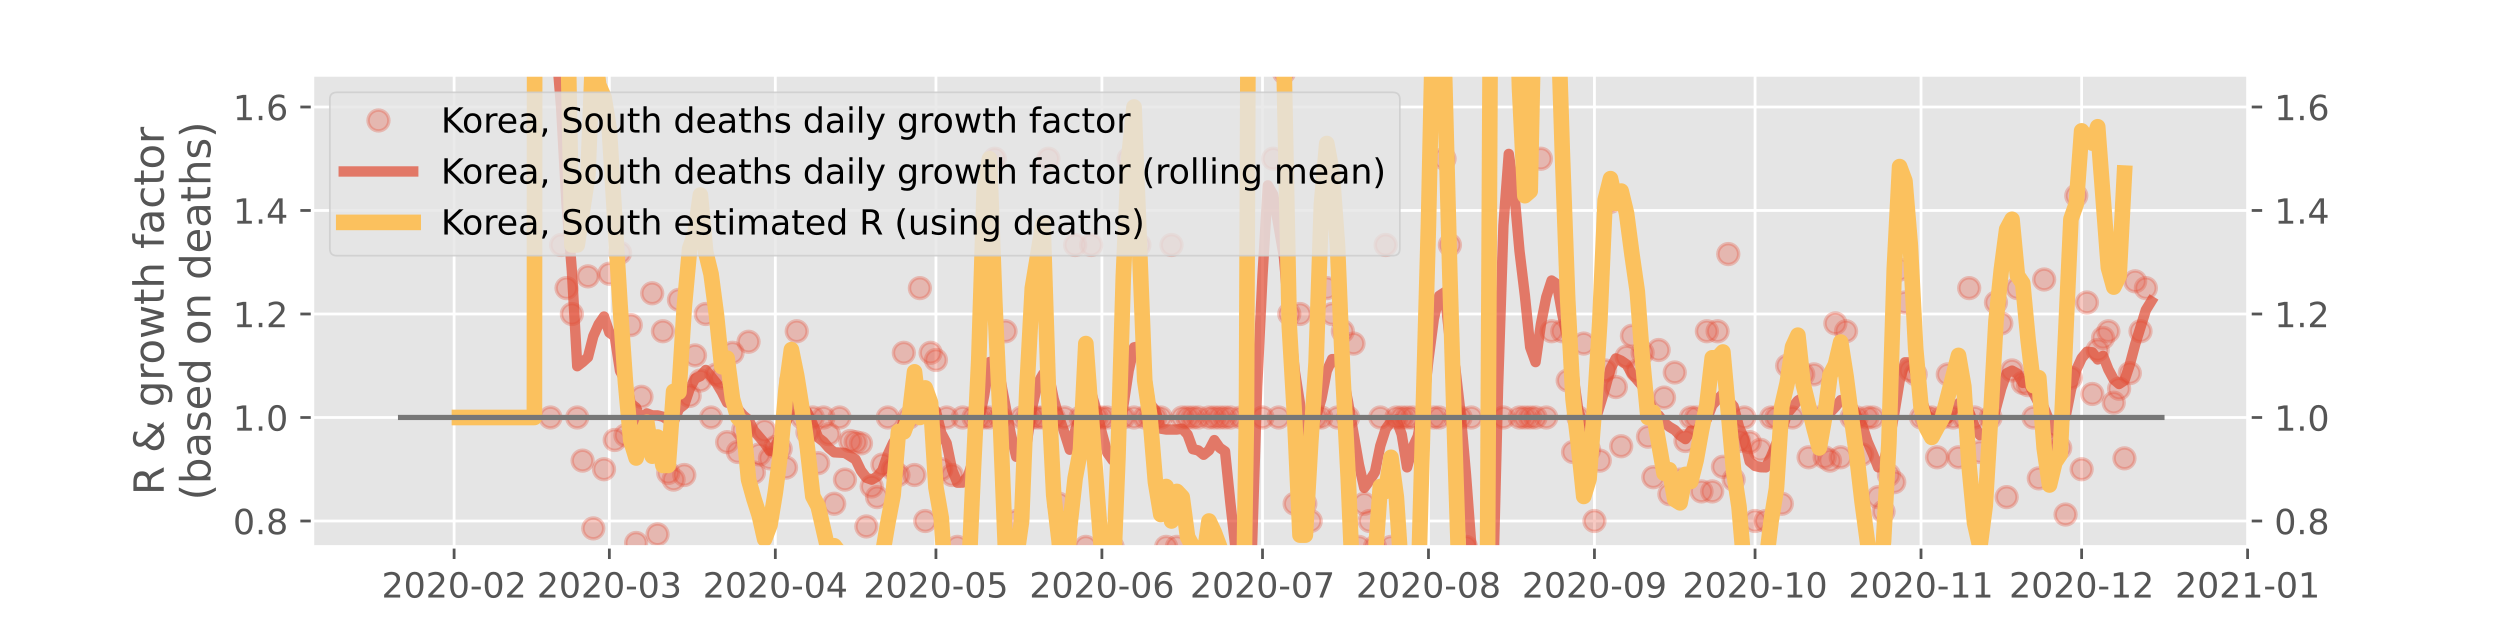 <?xml version="1.0" encoding="utf-8" standalone="no"?>
<!DOCTYPE svg PUBLIC "-//W3C//DTD SVG 1.1//EN"
  "http://www.w3.org/Graphics/SVG/1.1/DTD/svg11.dtd">
<!-- Created with matplotlib (https://matplotlib.org/) -->
<svg height="180pt" version="1.1" viewBox="0 0 720 180" width="720pt" xmlns="http://www.w3.org/2000/svg" xmlns:xlink="http://www.w3.org/1999/xlink">
 <defs>
  <style type="text/css">
*{stroke-linecap:butt;stroke-linejoin:round;}
  </style>
 </defs>
 <g id="figure_1">
  <g id="patch_1">
   <path d="M 0 180 
L 720 180 
L 720 0 
L 0 0 
z
" style="fill:#ffffff;"/>
  </g>
  <g id="axes_1">
   <g id="patch_2">
    <path d="M 90 157.5 
L 648 157.5 
L 648 21.6 
L 90 21.6 
z
" style="fill:#e5e5e5;"/>
   </g>
   <g id="matplotlib.axis_1">
    <g id="xtick_1">
     <g id="line2d_1">
      <path clip-path="url(#pea2cd3578f)" d="M 130.782 157.5 
L 130.782 21.6 
" style="fill:none;stroke:#ffffff;stroke-linecap:square;stroke-width:0.8;"/>
     </g>
     <g id="line2d_2">
      <defs>
       <path d="M 0 0 
L 0 3.5 
" id="m4c64c6e369" style="stroke:#555555;stroke-width:0.8;"/>
      </defs>
      <g>
       <use style="fill:#555555;stroke:#555555;stroke-width:0.8;" x="130.782" xlink:href="#m4c64c6e369" y="157.5"/>
      </g>
     </g>
     <g id="text_1">
      <!-- 2020-02 -->
      <defs>
       <path d="M 19.188 8.297 
L 53.609 8.297 
L 53.609 0 
L 7.328 0 
L 7.328 8.297 
Q 12.938 14.109 22.625 23.891 
Q 32.328 33.688 34.812 36.531 
Q 39.547 41.844 41.422 45.531 
Q 43.312 49.219 43.312 52.781 
Q 43.312 58.594 39.234 62.25 
Q 35.156 65.922 28.609 65.922 
Q 23.969 65.922 18.812 64.312 
Q 13.672 62.703 7.812 59.422 
L 7.812 69.391 
Q 13.766 71.781 18.938 73 
Q 24.125 74.219 28.422 74.219 
Q 39.75 74.219 46.484 68.547 
Q 53.219 62.891 53.219 53.422 
Q 53.219 48.922 51.531 44.891 
Q 49.859 40.875 45.406 35.406 
Q 44.188 33.984 37.641 27.219 
Q 31.109 20.453 19.188 8.297 
z
" id="DejaVuSans-50"/>
       <path d="M 31.781 66.406 
Q 24.172 66.406 20.328 58.906 
Q 16.5 51.422 16.5 36.375 
Q 16.5 21.391 20.328 13.891 
Q 24.172 6.391 31.781 6.391 
Q 39.453 6.391 43.281 13.891 
Q 47.125 21.391 47.125 36.375 
Q 47.125 51.422 43.281 58.906 
Q 39.453 66.406 31.781 66.406 
z
M 31.781 74.219 
Q 44.047 74.219 50.516 64.516 
Q 56.984 54.828 56.984 36.375 
Q 56.984 17.969 50.516 8.266 
Q 44.047 -1.422 31.781 -1.422 
Q 19.531 -1.422 13.062 8.266 
Q 6.594 17.969 6.594 36.375 
Q 6.594 54.828 13.062 64.516 
Q 19.531 74.219 31.781 74.219 
z
" id="DejaVuSans-48"/>
       <path d="M 4.891 31.391 
L 31.203 31.391 
L 31.203 23.391 
L 4.891 23.391 
z
" id="DejaVuSans-45"/>
      </defs>
      <g style="fill:#555555;" transform="translate(109.891 172.098)scale(0.1 -0.1)">
       <use xlink:href="#DejaVuSans-50"/>
       <use x="63.623" xlink:href="#DejaVuSans-48"/>
       <use x="127.246" xlink:href="#DejaVuSans-50"/>
       <use x="190.869" xlink:href="#DejaVuSans-48"/>
       <use x="254.492" xlink:href="#DejaVuSans-45"/>
       <use x="290.576" xlink:href="#DejaVuSans-48"/>
       <use x="354.199" xlink:href="#DejaVuSans-50"/>
      </g>
     </g>
    </g>
    <g id="xtick_2">
     <g id="line2d_3">
      <path clip-path="url(#pea2cd3578f)" d="M 175.496 157.5 
L 175.496 21.6 
" style="fill:none;stroke:#ffffff;stroke-linecap:square;stroke-width:0.8;"/>
     </g>
     <g id="line2d_4">
      <g>
       <use style="fill:#555555;stroke:#555555;stroke-width:0.8;" x="175.496" xlink:href="#m4c64c6e369" y="157.5"/>
      </g>
     </g>
     <g id="text_2">
      <!-- 2020-03 -->
      <defs>
       <path d="M 40.578 39.312 
Q 47.656 37.797 51.625 33 
Q 55.609 28.219 55.609 21.188 
Q 55.609 10.406 48.188 4.484 
Q 40.766 -1.422 27.094 -1.422 
Q 22.516 -1.422 17.656 -0.516 
Q 12.797 0.391 7.625 2.203 
L 7.625 11.719 
Q 11.719 9.328 16.594 8.109 
Q 21.484 6.891 26.812 6.891 
Q 36.078 6.891 40.938 10.547 
Q 45.797 14.203 45.797 21.188 
Q 45.797 27.641 41.281 31.266 
Q 36.766 34.906 28.719 34.906 
L 20.219 34.906 
L 20.219 43.016 
L 29.109 43.016 
Q 36.375 43.016 40.234 45.922 
Q 44.094 48.828 44.094 54.297 
Q 44.094 59.906 40.109 62.906 
Q 36.141 65.922 28.719 65.922 
Q 24.656 65.922 20.016 65.031 
Q 15.375 64.156 9.812 62.312 
L 9.812 71.094 
Q 15.438 72.656 20.344 73.438 
Q 25.25 74.219 29.594 74.219 
Q 40.828 74.219 47.359 69.109 
Q 53.906 64.016 53.906 55.328 
Q 53.906 49.266 50.438 45.094 
Q 46.969 40.922 40.578 39.312 
z
" id="DejaVuSans-51"/>
      </defs>
      <g style="fill:#555555;" transform="translate(154.605 172.098)scale(0.1 -0.1)">
       <use xlink:href="#DejaVuSans-50"/>
       <use x="63.623" xlink:href="#DejaVuSans-48"/>
       <use x="127.246" xlink:href="#DejaVuSans-50"/>
       <use x="190.869" xlink:href="#DejaVuSans-48"/>
       <use x="254.492" xlink:href="#DejaVuSans-45"/>
       <use x="290.576" xlink:href="#DejaVuSans-48"/>
       <use x="354.199" xlink:href="#DejaVuSans-51"/>
      </g>
     </g>
    </g>
    <g id="xtick_3">
     <g id="line2d_5">
      <path clip-path="url(#pea2cd3578f)" d="M 223.294 157.5 
L 223.294 21.6 
" style="fill:none;stroke:#ffffff;stroke-linecap:square;stroke-width:0.8;"/>
     </g>
     <g id="line2d_6">
      <g>
       <use style="fill:#555555;stroke:#555555;stroke-width:0.8;" x="223.294" xlink:href="#m4c64c6e369" y="157.5"/>
      </g>
     </g>
     <g id="text_3">
      <!-- 2020-04 -->
      <defs>
       <path d="M 37.797 64.312 
L 12.891 25.391 
L 37.797 25.391 
z
M 35.203 72.906 
L 47.609 72.906 
L 47.609 25.391 
L 58.016 25.391 
L 58.016 17.188 
L 47.609 17.188 
L 47.609 0 
L 37.797 0 
L 37.797 17.188 
L 4.891 17.188 
L 4.891 26.703 
z
" id="DejaVuSans-52"/>
      </defs>
      <g style="fill:#555555;" transform="translate(202.403 172.098)scale(0.1 -0.1)">
       <use xlink:href="#DejaVuSans-50"/>
       <use x="63.623" xlink:href="#DejaVuSans-48"/>
       <use x="127.246" xlink:href="#DejaVuSans-50"/>
       <use x="190.869" xlink:href="#DejaVuSans-48"/>
       <use x="254.492" xlink:href="#DejaVuSans-45"/>
       <use x="290.576" xlink:href="#DejaVuSans-48"/>
       <use x="354.199" xlink:href="#DejaVuSans-52"/>
      </g>
     </g>
    </g>
    <g id="xtick_4">
     <g id="line2d_7">
      <path clip-path="url(#pea2cd3578f)" d="M 269.55 157.5 
L 269.55 21.6 
" style="fill:none;stroke:#ffffff;stroke-linecap:square;stroke-width:0.8;"/>
     </g>
     <g id="line2d_8">
      <g>
       <use style="fill:#555555;stroke:#555555;stroke-width:0.8;" x="269.55" xlink:href="#m4c64c6e369" y="157.5"/>
      </g>
     </g>
     <g id="text_4">
      <!-- 2020-05 -->
      <defs>
       <path d="M 10.797 72.906 
L 49.516 72.906 
L 49.516 64.594 
L 19.828 64.594 
L 19.828 46.734 
Q 21.969 47.469 24.109 47.828 
Q 26.266 48.188 28.422 48.188 
Q 40.625 48.188 47.75 41.5 
Q 54.891 34.812 54.891 23.391 
Q 54.891 11.625 47.562 5.094 
Q 40.234 -1.422 26.906 -1.422 
Q 22.312 -1.422 17.547 -0.641 
Q 12.797 0.141 7.719 1.703 
L 7.719 11.625 
Q 12.109 9.234 16.797 8.062 
Q 21.484 6.891 26.703 6.891 
Q 35.156 6.891 40.078 11.328 
Q 45.016 15.766 45.016 23.391 
Q 45.016 31 40.078 35.438 
Q 35.156 39.891 26.703 39.891 
Q 22.75 39.891 18.812 39.016 
Q 14.891 38.141 10.797 36.281 
z
" id="DejaVuSans-53"/>
      </defs>
      <g style="fill:#555555;" transform="translate(248.658 172.098)scale(0.1 -0.1)">
       <use xlink:href="#DejaVuSans-50"/>
       <use x="63.623" xlink:href="#DejaVuSans-48"/>
       <use x="127.246" xlink:href="#DejaVuSans-50"/>
       <use x="190.869" xlink:href="#DejaVuSans-48"/>
       <use x="254.492" xlink:href="#DejaVuSans-45"/>
       <use x="290.576" xlink:href="#DejaVuSans-48"/>
       <use x="354.199" xlink:href="#DejaVuSans-53"/>
      </g>
     </g>
    </g>
    <g id="xtick_5">
     <g id="line2d_9">
      <path clip-path="url(#pea2cd3578f)" d="M 317.348 157.5 
L 317.348 21.6 
" style="fill:none;stroke:#ffffff;stroke-linecap:square;stroke-width:0.8;"/>
     </g>
     <g id="line2d_10">
      <g>
       <use style="fill:#555555;stroke:#555555;stroke-width:0.8;" x="317.348" xlink:href="#m4c64c6e369" y="157.5"/>
      </g>
     </g>
     <g id="text_5">
      <!-- 2020-06 -->
      <defs>
       <path d="M 33.016 40.375 
Q 26.375 40.375 22.484 35.828 
Q 18.609 31.297 18.609 23.391 
Q 18.609 15.531 22.484 10.953 
Q 26.375 6.391 33.016 6.391 
Q 39.656 6.391 43.531 10.953 
Q 47.406 15.531 47.406 23.391 
Q 47.406 31.297 43.531 35.828 
Q 39.656 40.375 33.016 40.375 
z
M 52.594 71.297 
L 52.594 62.312 
Q 48.875 64.062 45.094 64.984 
Q 41.312 65.922 37.594 65.922 
Q 27.828 65.922 22.672 59.328 
Q 17.531 52.734 16.797 39.406 
Q 19.672 43.656 24.016 45.922 
Q 28.375 48.188 33.594 48.188 
Q 44.578 48.188 50.953 41.516 
Q 57.328 34.859 57.328 23.391 
Q 57.328 12.156 50.688 5.359 
Q 44.047 -1.422 33.016 -1.422 
Q 20.359 -1.422 13.672 8.266 
Q 6.984 17.969 6.984 36.375 
Q 6.984 53.656 15.188 63.938 
Q 23.391 74.219 37.203 74.219 
Q 40.922 74.219 44.703 73.484 
Q 48.484 72.75 52.594 71.297 
z
" id="DejaVuSans-54"/>
      </defs>
      <g style="fill:#555555;" transform="translate(296.456 172.098)scale(0.1 -0.1)">
       <use xlink:href="#DejaVuSans-50"/>
       <use x="63.623" xlink:href="#DejaVuSans-48"/>
       <use x="127.246" xlink:href="#DejaVuSans-50"/>
       <use x="190.869" xlink:href="#DejaVuSans-48"/>
       <use x="254.492" xlink:href="#DejaVuSans-45"/>
       <use x="290.576" xlink:href="#DejaVuSans-48"/>
       <use x="354.199" xlink:href="#DejaVuSans-54"/>
      </g>
     </g>
    </g>
    <g id="xtick_6">
     <g id="line2d_11">
      <path clip-path="url(#pea2cd3578f)" d="M 363.603 157.5 
L 363.603 21.6 
" style="fill:none;stroke:#ffffff;stroke-linecap:square;stroke-width:0.8;"/>
     </g>
     <g id="line2d_12">
      <g>
       <use style="fill:#555555;stroke:#555555;stroke-width:0.8;" x="363.603" xlink:href="#m4c64c6e369" y="157.5"/>
      </g>
     </g>
     <g id="text_6">
      <!-- 2020-07 -->
      <defs>
       <path d="M 8.203 72.906 
L 55.078 72.906 
L 55.078 68.703 
L 28.609 0 
L 18.312 0 
L 43.219 64.594 
L 8.203 64.594 
z
" id="DejaVuSans-55"/>
      </defs>
      <g style="fill:#555555;" transform="translate(342.712 172.098)scale(0.1 -0.1)">
       <use xlink:href="#DejaVuSans-50"/>
       <use x="63.623" xlink:href="#DejaVuSans-48"/>
       <use x="127.246" xlink:href="#DejaVuSans-50"/>
       <use x="190.869" xlink:href="#DejaVuSans-48"/>
       <use x="254.492" xlink:href="#DejaVuSans-45"/>
       <use x="290.576" xlink:href="#DejaVuSans-48"/>
       <use x="354.199" xlink:href="#DejaVuSans-55"/>
      </g>
     </g>
    </g>
    <g id="xtick_7">
     <g id="line2d_13">
      <path clip-path="url(#pea2cd3578f)" d="M 411.401 157.5 
L 411.401 21.6 
" style="fill:none;stroke:#ffffff;stroke-linecap:square;stroke-width:0.8;"/>
     </g>
     <g id="line2d_14">
      <g>
       <use style="fill:#555555;stroke:#555555;stroke-width:0.8;" x="411.401" xlink:href="#m4c64c6e369" y="157.5"/>
      </g>
     </g>
     <g id="text_7">
      <!-- 2020-08 -->
      <defs>
       <path d="M 31.781 34.625 
Q 24.75 34.625 20.719 30.859 
Q 16.703 27.094 16.703 20.516 
Q 16.703 13.922 20.719 10.156 
Q 24.75 6.391 31.781 6.391 
Q 38.812 6.391 42.859 10.172 
Q 46.922 13.969 46.922 20.516 
Q 46.922 27.094 42.891 30.859 
Q 38.875 34.625 31.781 34.625 
z
M 21.922 38.812 
Q 15.578 40.375 12.031 44.719 
Q 8.5 49.078 8.5 55.328 
Q 8.5 64.062 14.719 69.141 
Q 20.953 74.219 31.781 74.219 
Q 42.672 74.219 48.875 69.141 
Q 55.078 64.062 55.078 55.328 
Q 55.078 49.078 51.531 44.719 
Q 48 40.375 41.703 38.812 
Q 48.828 37.156 52.797 32.312 
Q 56.781 27.484 56.781 20.516 
Q 56.781 9.906 50.312 4.234 
Q 43.844 -1.422 31.781 -1.422 
Q 19.734 -1.422 13.25 4.234 
Q 6.781 9.906 6.781 20.516 
Q 6.781 27.484 10.781 32.312 
Q 14.797 37.156 21.922 38.812 
z
M 18.312 54.391 
Q 18.312 48.734 21.844 45.562 
Q 25.391 42.391 31.781 42.391 
Q 38.141 42.391 41.719 45.562 
Q 45.312 48.734 45.312 54.391 
Q 45.312 60.062 41.719 63.234 
Q 38.141 66.406 31.781 66.406 
Q 25.391 66.406 21.844 63.234 
Q 18.312 60.062 18.312 54.391 
z
" id="DejaVuSans-56"/>
      </defs>
      <g style="fill:#555555;" transform="translate(390.51 172.098)scale(0.1 -0.1)">
       <use xlink:href="#DejaVuSans-50"/>
       <use x="63.623" xlink:href="#DejaVuSans-48"/>
       <use x="127.246" xlink:href="#DejaVuSans-50"/>
       <use x="190.869" xlink:href="#DejaVuSans-48"/>
       <use x="254.492" xlink:href="#DejaVuSans-45"/>
       <use x="290.576" xlink:href="#DejaVuSans-48"/>
       <use x="354.199" xlink:href="#DejaVuSans-56"/>
      </g>
     </g>
    </g>
    <g id="xtick_8">
     <g id="line2d_15">
      <path clip-path="url(#pea2cd3578f)" d="M 459.199 157.5 
L 459.199 21.6 
" style="fill:none;stroke:#ffffff;stroke-linecap:square;stroke-width:0.8;"/>
     </g>
     <g id="line2d_16">
      <g>
       <use style="fill:#555555;stroke:#555555;stroke-width:0.8;" x="459.199" xlink:href="#m4c64c6e369" y="157.5"/>
      </g>
     </g>
     <g id="text_8">
      <!-- 2020-09 -->
      <defs>
       <path d="M 10.984 1.516 
L 10.984 10.5 
Q 14.703 8.734 18.5 7.812 
Q 22.312 6.891 25.984 6.891 
Q 35.75 6.891 40.891 13.453 
Q 46.047 20.016 46.781 33.406 
Q 43.953 29.203 39.594 26.953 
Q 35.25 24.703 29.984 24.703 
Q 19.047 24.703 12.672 31.312 
Q 6.297 37.938 6.297 49.422 
Q 6.297 60.641 12.938 67.422 
Q 19.578 74.219 30.609 74.219 
Q 43.266 74.219 49.922 64.516 
Q 56.594 54.828 56.594 36.375 
Q 56.594 19.141 48.406 8.859 
Q 40.234 -1.422 26.422 -1.422 
Q 22.703 -1.422 18.891 -0.688 
Q 15.094 0.047 10.984 1.516 
z
M 30.609 32.422 
Q 37.25 32.422 41.125 36.953 
Q 45.016 41.5 45.016 49.422 
Q 45.016 57.281 41.125 61.844 
Q 37.25 66.406 30.609 66.406 
Q 23.969 66.406 20.094 61.844 
Q 16.219 57.281 16.219 49.422 
Q 16.219 41.5 20.094 36.953 
Q 23.969 32.422 30.609 32.422 
z
" id="DejaVuSans-57"/>
      </defs>
      <g style="fill:#555555;" transform="translate(438.308 172.098)scale(0.1 -0.1)">
       <use xlink:href="#DejaVuSans-50"/>
       <use x="63.623" xlink:href="#DejaVuSans-48"/>
       <use x="127.246" xlink:href="#DejaVuSans-50"/>
       <use x="190.869" xlink:href="#DejaVuSans-48"/>
       <use x="254.492" xlink:href="#DejaVuSans-45"/>
       <use x="290.576" xlink:href="#DejaVuSans-48"/>
       <use x="354.199" xlink:href="#DejaVuSans-57"/>
      </g>
     </g>
    </g>
    <g id="xtick_9">
     <g id="line2d_17">
      <path clip-path="url(#pea2cd3578f)" d="M 505.455 157.5 
L 505.455 21.6 
" style="fill:none;stroke:#ffffff;stroke-linecap:square;stroke-width:0.8;"/>
     </g>
     <g id="line2d_18">
      <g>
       <use style="fill:#555555;stroke:#555555;stroke-width:0.8;" x="505.455" xlink:href="#m4c64c6e369" y="157.5"/>
      </g>
     </g>
     <g id="text_9">
      <!-- 2020-10 -->
      <defs>
       <path d="M 12.406 8.297 
L 28.516 8.297 
L 28.516 63.922 
L 10.984 60.406 
L 10.984 69.391 
L 28.422 72.906 
L 38.281 72.906 
L 38.281 8.297 
L 54.391 8.297 
L 54.391 0 
L 12.406 0 
z
" id="DejaVuSans-49"/>
      </defs>
      <g style="fill:#555555;" transform="translate(484.563 172.098)scale(0.1 -0.1)">
       <use xlink:href="#DejaVuSans-50"/>
       <use x="63.623" xlink:href="#DejaVuSans-48"/>
       <use x="127.246" xlink:href="#DejaVuSans-50"/>
       <use x="190.869" xlink:href="#DejaVuSans-48"/>
       <use x="254.492" xlink:href="#DejaVuSans-45"/>
       <use x="290.576" xlink:href="#DejaVuSans-49"/>
       <use x="354.199" xlink:href="#DejaVuSans-48"/>
      </g>
     </g>
    </g>
    <g id="xtick_10">
     <g id="line2d_19">
      <path clip-path="url(#pea2cd3578f)" d="M 553.253 157.5 
L 553.253 21.6 
" style="fill:none;stroke:#ffffff;stroke-linecap:square;stroke-width:0.8;"/>
     </g>
     <g id="line2d_20">
      <g>
       <use style="fill:#555555;stroke:#555555;stroke-width:0.8;" x="553.253" xlink:href="#m4c64c6e369" y="157.5"/>
      </g>
     </g>
     <g id="text_10">
      <!-- 2020-11 -->
      <g style="fill:#555555;" transform="translate(532.361 172.098)scale(0.1 -0.1)">
       <use xlink:href="#DejaVuSans-50"/>
       <use x="63.623" xlink:href="#DejaVuSans-48"/>
       <use x="127.246" xlink:href="#DejaVuSans-50"/>
       <use x="190.869" xlink:href="#DejaVuSans-48"/>
       <use x="254.492" xlink:href="#DejaVuSans-45"/>
       <use x="290.576" xlink:href="#DejaVuSans-49"/>
       <use x="354.199" xlink:href="#DejaVuSans-49"/>
      </g>
     </g>
    </g>
    <g id="xtick_11">
     <g id="line2d_21">
      <path clip-path="url(#pea2cd3578f)" d="M 599.508 157.5 
L 599.508 21.6 
" style="fill:none;stroke:#ffffff;stroke-linecap:square;stroke-width:0.8;"/>
     </g>
     <g id="line2d_22">
      <g>
       <use style="fill:#555555;stroke:#555555;stroke-width:0.8;" x="599.508" xlink:href="#m4c64c6e369" y="157.5"/>
      </g>
     </g>
     <g id="text_11">
      <!-- 2020-12 -->
      <g style="fill:#555555;" transform="translate(578.617 172.098)scale(0.1 -0.1)">
       <use xlink:href="#DejaVuSans-50"/>
       <use x="63.623" xlink:href="#DejaVuSans-48"/>
       <use x="127.246" xlink:href="#DejaVuSans-50"/>
       <use x="190.869" xlink:href="#DejaVuSans-48"/>
       <use x="254.492" xlink:href="#DejaVuSans-45"/>
       <use x="290.576" xlink:href="#DejaVuSans-49"/>
       <use x="354.199" xlink:href="#DejaVuSans-50"/>
      </g>
     </g>
    </g>
    <g id="xtick_12">
     <g id="line2d_23">
      <path clip-path="url(#pea2cd3578f)" d="M 647.306 157.5 
L 647.306 21.6 
" style="fill:none;stroke:#ffffff;stroke-linecap:square;stroke-width:0.8;"/>
     </g>
     <g id="line2d_24">
      <g>
       <use style="fill:#555555;stroke:#555555;stroke-width:0.8;" x="647.306" xlink:href="#m4c64c6e369" y="157.5"/>
      </g>
     </g>
     <g id="text_12">
      <!-- 2021-01 -->
      <g style="fill:#555555;" transform="translate(626.415 172.098)scale(0.1 -0.1)">
       <use xlink:href="#DejaVuSans-50"/>
       <use x="63.623" xlink:href="#DejaVuSans-48"/>
       <use x="127.246" xlink:href="#DejaVuSans-50"/>
       <use x="190.869" xlink:href="#DejaVuSans-49"/>
       <use x="254.492" xlink:href="#DejaVuSans-45"/>
       <use x="290.576" xlink:href="#DejaVuSans-48"/>
       <use x="354.199" xlink:href="#DejaVuSans-49"/>
      </g>
     </g>
    </g>
   </g>
   <g id="matplotlib.axis_2">
    <g id="ytick_1">
     <g id="line2d_25">
      <path clip-path="url(#pea2cd3578f)" d="M 90 150.048 
L 648 150.048 
" style="fill:none;stroke:#ffffff;stroke-linecap:square;stroke-width:0.8;"/>
     </g>
     <g id="line2d_26">
      <defs>
       <path d="M 0 0 
L -3.5 0 
" id="m6644f67c52" style="stroke:#555555;stroke-width:0.8;"/>
      </defs>
      <g>
       <use style="fill:#555555;stroke:#555555;stroke-width:0.8;" x="90" xlink:href="#m6644f67c52" y="150.048"/>
      </g>
     </g>
     <g id="line2d_27">
      <defs>
       <path d="M 0 0 
L 3.5 0 
" id="m0a4ed3cd77" style="stroke:#555555;stroke-width:0.8;"/>
      </defs>
      <g>
       <use style="fill:#555555;stroke:#555555;stroke-width:0.8;" x="648" xlink:href="#m0a4ed3cd77" y="150.048"/>
      </g>
     </g>
     <g id="text_13">
      <!-- 0.8 -->
      <defs>
       <path d="M 10.688 12.406 
L 21 12.406 
L 21 0 
L 10.688 0 
z
" id="DejaVuSans-46"/>
      </defs>
      <g style="fill:#555555;" transform="translate(67.097 153.847)scale(0.1 -0.1)">
       <use xlink:href="#DejaVuSans-48"/>
       <use x="63.623" xlink:href="#DejaVuSans-46"/>
       <use x="95.41" xlink:href="#DejaVuSans-56"/>
      </g>
     </g>
     <g id="text_14">
      <!-- 0.8 -->
      <g style="fill:#555555;" transform="translate(655 153.847)scale(0.1 -0.1)">
       <use xlink:href="#DejaVuSans-48"/>
       <use x="63.623" xlink:href="#DejaVuSans-46"/>
       <use x="95.41" xlink:href="#DejaVuSans-56"/>
      </g>
     </g>
    </g>
    <g id="ytick_2">
     <g id="line2d_28">
      <path clip-path="url(#pea2cd3578f)" d="M 90 120.238 
L 648 120.238 
" style="fill:none;stroke:#ffffff;stroke-linecap:square;stroke-width:0.8;"/>
     </g>
     <g id="line2d_29">
      <g>
       <use style="fill:#555555;stroke:#555555;stroke-width:0.8;" x="90" xlink:href="#m6644f67c52" y="120.238"/>
      </g>
     </g>
     <g id="line2d_30">
      <g>
       <use style="fill:#555555;stroke:#555555;stroke-width:0.8;" x="648" xlink:href="#m0a4ed3cd77" y="120.238"/>
      </g>
     </g>
     <g id="text_15">
      <!-- 1.0 -->
      <g style="fill:#555555;" transform="translate(67.097 124.038)scale(0.1 -0.1)">
       <use xlink:href="#DejaVuSans-49"/>
       <use x="63.623" xlink:href="#DejaVuSans-46"/>
       <use x="95.41" xlink:href="#DejaVuSans-48"/>
      </g>
     </g>
     <g id="text_16">
      <!-- 1.0 -->
      <g style="fill:#555555;" transform="translate(655 124.038)scale(0.1 -0.1)">
       <use xlink:href="#DejaVuSans-49"/>
       <use x="63.623" xlink:href="#DejaVuSans-46"/>
       <use x="95.41" xlink:href="#DejaVuSans-48"/>
      </g>
     </g>
    </g>
    <g id="ytick_3">
     <g id="line2d_31">
      <path clip-path="url(#pea2cd3578f)" d="M 90 90.429 
L 648 90.429 
" style="fill:none;stroke:#ffffff;stroke-linecap:square;stroke-width:0.8;"/>
     </g>
     <g id="line2d_32">
      <g>
       <use style="fill:#555555;stroke:#555555;stroke-width:0.8;" x="90" xlink:href="#m6644f67c52" y="90.429"/>
      </g>
     </g>
     <g id="line2d_33">
      <g>
       <use style="fill:#555555;stroke:#555555;stroke-width:0.8;" x="648" xlink:href="#m0a4ed3cd77" y="90.429"/>
      </g>
     </g>
     <g id="text_17">
      <!-- 1.2 -->
      <g style="fill:#555555;" transform="translate(67.097 94.228)scale(0.1 -0.1)">
       <use xlink:href="#DejaVuSans-49"/>
       <use x="63.623" xlink:href="#DejaVuSans-46"/>
       <use x="95.41" xlink:href="#DejaVuSans-50"/>
      </g>
     </g>
     <g id="text_18">
      <!-- 1.2 -->
      <g style="fill:#555555;" transform="translate(655 94.228)scale(0.1 -0.1)">
       <use xlink:href="#DejaVuSans-49"/>
       <use x="63.623" xlink:href="#DejaVuSans-46"/>
       <use x="95.41" xlink:href="#DejaVuSans-50"/>
      </g>
     </g>
    </g>
    <g id="ytick_4">
     <g id="line2d_34">
      <path clip-path="url(#pea2cd3578f)" d="M 90 60.62 
L 648 60.62 
" style="fill:none;stroke:#ffffff;stroke-linecap:square;stroke-width:0.8;"/>
     </g>
     <g id="line2d_35">
      <g>
       <use style="fill:#555555;stroke:#555555;stroke-width:0.8;" x="90" xlink:href="#m6644f67c52" y="60.62"/>
      </g>
     </g>
     <g id="line2d_36">
      <g>
       <use style="fill:#555555;stroke:#555555;stroke-width:0.8;" x="648" xlink:href="#m0a4ed3cd77" y="60.62"/>
      </g>
     </g>
     <g id="text_19">
      <!-- 1.4 -->
      <g style="fill:#555555;" transform="translate(67.097 64.419)scale(0.1 -0.1)">
       <use xlink:href="#DejaVuSans-49"/>
       <use x="63.623" xlink:href="#DejaVuSans-46"/>
       <use x="95.41" xlink:href="#DejaVuSans-52"/>
      </g>
     </g>
     <g id="text_20">
      <!-- 1.4 -->
      <g style="fill:#555555;" transform="translate(655 64.419)scale(0.1 -0.1)">
       <use xlink:href="#DejaVuSans-49"/>
       <use x="63.623" xlink:href="#DejaVuSans-46"/>
       <use x="95.41" xlink:href="#DejaVuSans-52"/>
      </g>
     </g>
    </g>
    <g id="ytick_5">
     <g id="line2d_37">
      <path clip-path="url(#pea2cd3578f)" d="M 90 30.811 
L 648 30.811 
" style="fill:none;stroke:#ffffff;stroke-linecap:square;stroke-width:0.8;"/>
     </g>
     <g id="line2d_38">
      <g>
       <use style="fill:#555555;stroke:#555555;stroke-width:0.8;" x="90" xlink:href="#m6644f67c52" y="30.811"/>
      </g>
     </g>
     <g id="line2d_39">
      <g>
       <use style="fill:#555555;stroke:#555555;stroke-width:0.8;" x="648" xlink:href="#m0a4ed3cd77" y="30.811"/>
      </g>
     </g>
     <g id="text_21">
      <!-- 1.6 -->
      <g style="fill:#555555;" transform="translate(67.097 34.61)scale(0.1 -0.1)">
       <use xlink:href="#DejaVuSans-49"/>
       <use x="63.623" xlink:href="#DejaVuSans-46"/>
       <use x="95.41" xlink:href="#DejaVuSans-54"/>
      </g>
     </g>
     <g id="text_22">
      <!-- 1.6 -->
      <g style="fill:#555555;" transform="translate(655 34.61)scale(0.1 -0.1)">
       <use xlink:href="#DejaVuSans-49"/>
       <use x="63.623" xlink:href="#DejaVuSans-46"/>
       <use x="95.41" xlink:href="#DejaVuSans-54"/>
      </g>
     </g>
    </g>
    <g id="text_23">
     <!-- R &amp; growth factor -->
     <defs>
      <path d="M 44.391 34.188 
Q 47.562 33.109 50.562 29.594 
Q 53.562 26.078 56.594 19.922 
L 66.609 0 
L 56 0 
L 46.688 18.703 
Q 43.062 26.031 39.672 28.422 
Q 36.281 30.812 30.422 30.812 
L 19.672 30.812 
L 19.672 0 
L 9.812 0 
L 9.812 72.906 
L 32.078 72.906 
Q 44.578 72.906 50.734 67.672 
Q 56.891 62.453 56.891 51.906 
Q 56.891 45.016 53.688 40.469 
Q 50.484 35.938 44.391 34.188 
z
M 19.672 64.797 
L 19.672 38.922 
L 32.078 38.922 
Q 39.203 38.922 42.844 42.219 
Q 46.484 45.516 46.484 51.906 
Q 46.484 58.297 42.844 61.547 
Q 39.203 64.797 32.078 64.797 
z
" id="DejaVuSans-82"/>
      <path id="DejaVuSans-32"/>
      <path d="M 24.312 39.203 
Q 19.875 35.25 17.797 31.312 
Q 15.719 27.391 15.719 23.094 
Q 15.719 15.969 20.891 11.234 
Q 26.078 6.5 33.891 6.5 
Q 38.531 6.5 42.578 8.031 
Q 46.625 9.578 50.203 12.703 
z
M 31.203 44.672 
L 56 19.281 
Q 58.891 23.641 60.5 28.594 
Q 62.109 33.547 62.406 39.109 
L 71.484 39.109 
Q 70.906 32.672 68.359 26.359 
Q 65.828 20.062 61.281 13.922 
L 74.906 0 
L 62.594 0 
L 55.609 7.172 
Q 50.531 2.828 44.969 0.703 
Q 39.406 -1.422 33.016 -1.422 
Q 21.234 -1.422 13.766 5.297 
Q 6.297 12.016 6.297 22.516 
Q 6.297 28.766 9.562 34.25 
Q 12.844 39.75 19.391 44.578 
Q 17.047 47.656 15.812 50.703 
Q 14.594 53.766 14.594 56.688 
Q 14.594 64.594 20.016 69.406 
Q 25.438 74.219 34.422 74.219 
Q 38.484 74.219 42.5 73.344 
Q 46.531 72.469 50.688 70.703 
L 50.688 61.812 
Q 46.438 64.109 42.578 65.297 
Q 38.719 66.5 35.406 66.5 
Q 30.281 66.5 27.078 63.781 
Q 23.875 61.078 23.875 56.781 
Q 23.875 54.297 25.312 51.781 
Q 26.766 49.266 31.203 44.672 
z
" id="DejaVuSans-38"/>
      <path d="M 45.406 27.984 
Q 45.406 37.75 41.375 43.109 
Q 37.359 48.484 30.078 48.484 
Q 22.859 48.484 18.828 43.109 
Q 14.797 37.75 14.797 27.984 
Q 14.797 18.266 18.828 12.891 
Q 22.859 7.516 30.078 7.516 
Q 37.359 7.516 41.375 12.891 
Q 45.406 18.266 45.406 27.984 
z
M 54.391 6.781 
Q 54.391 -7.172 48.188 -13.984 
Q 42 -20.797 29.203 -20.797 
Q 24.469 -20.797 20.266 -20.094 
Q 16.062 -19.391 12.109 -17.922 
L 12.109 -9.188 
Q 16.062 -11.328 19.922 -12.344 
Q 23.781 -13.375 27.781 -13.375 
Q 36.625 -13.375 41.016 -8.766 
Q 45.406 -4.156 45.406 5.172 
L 45.406 9.625 
Q 42.625 4.781 38.281 2.391 
Q 33.938 0 27.875 0 
Q 17.828 0 11.672 7.656 
Q 5.516 15.328 5.516 27.984 
Q 5.516 40.672 11.672 48.328 
Q 17.828 56 27.875 56 
Q 33.938 56 38.281 53.609 
Q 42.625 51.219 45.406 46.391 
L 45.406 54.688 
L 54.391 54.688 
z
" id="DejaVuSans-103"/>
      <path d="M 41.109 46.297 
Q 39.594 47.172 37.812 47.578 
Q 36.031 48 33.891 48 
Q 26.266 48 22.188 43.047 
Q 18.109 38.094 18.109 28.812 
L 18.109 0 
L 9.078 0 
L 9.078 54.688 
L 18.109 54.688 
L 18.109 46.188 
Q 20.953 51.172 25.484 53.578 
Q 30.031 56 36.531 56 
Q 37.453 56 38.578 55.875 
Q 39.703 55.766 41.062 55.516 
z
" id="DejaVuSans-114"/>
      <path d="M 30.609 48.391 
Q 23.391 48.391 19.188 42.75 
Q 14.984 37.109 14.984 27.297 
Q 14.984 17.484 19.156 11.844 
Q 23.344 6.203 30.609 6.203 
Q 37.797 6.203 41.984 11.859 
Q 46.188 17.531 46.188 27.297 
Q 46.188 37.016 41.984 42.703 
Q 37.797 48.391 30.609 48.391 
z
M 30.609 56 
Q 42.328 56 49.016 48.375 
Q 55.719 40.766 55.719 27.297 
Q 55.719 13.875 49.016 6.219 
Q 42.328 -1.422 30.609 -1.422 
Q 18.844 -1.422 12.172 6.219 
Q 5.516 13.875 5.516 27.297 
Q 5.516 40.766 12.172 48.375 
Q 18.844 56 30.609 56 
z
" id="DejaVuSans-111"/>
      <path d="M 4.203 54.688 
L 13.188 54.688 
L 24.422 12.016 
L 35.594 54.688 
L 46.188 54.688 
L 57.422 12.016 
L 68.609 54.688 
L 77.594 54.688 
L 63.281 0 
L 52.688 0 
L 40.922 44.828 
L 29.109 0 
L 18.5 0 
z
" id="DejaVuSans-119"/>
      <path d="M 18.312 70.219 
L 18.312 54.688 
L 36.812 54.688 
L 36.812 47.703 
L 18.312 47.703 
L 18.312 18.016 
Q 18.312 11.328 20.141 9.422 
Q 21.969 7.516 27.594 7.516 
L 36.812 7.516 
L 36.812 0 
L 27.594 0 
Q 17.188 0 13.234 3.875 
Q 9.281 7.766 9.281 18.016 
L 9.281 47.703 
L 2.688 47.703 
L 2.688 54.688 
L 9.281 54.688 
L 9.281 70.219 
z
" id="DejaVuSans-116"/>
      <path d="M 54.891 33.016 
L 54.891 0 
L 45.906 0 
L 45.906 32.719 
Q 45.906 40.484 42.875 44.328 
Q 39.844 48.188 33.797 48.188 
Q 26.516 48.188 22.312 43.547 
Q 18.109 38.922 18.109 30.906 
L 18.109 0 
L 9.078 0 
L 9.078 75.984 
L 18.109 75.984 
L 18.109 46.188 
Q 21.344 51.125 25.703 53.562 
Q 30.078 56 35.797 56 
Q 45.219 56 50.047 50.172 
Q 54.891 44.344 54.891 33.016 
z
" id="DejaVuSans-104"/>
      <path d="M 37.109 75.984 
L 37.109 68.5 
L 28.516 68.5 
Q 23.688 68.5 21.797 66.547 
Q 19.922 64.594 19.922 59.516 
L 19.922 54.688 
L 34.719 54.688 
L 34.719 47.703 
L 19.922 47.703 
L 19.922 0 
L 10.891 0 
L 10.891 47.703 
L 2.297 47.703 
L 2.297 54.688 
L 10.891 54.688 
L 10.891 58.5 
Q 10.891 67.625 15.141 71.797 
Q 19.391 75.984 28.609 75.984 
z
" id="DejaVuSans-102"/>
      <path d="M 34.281 27.484 
Q 23.391 27.484 19.188 25 
Q 14.984 22.516 14.984 16.5 
Q 14.984 11.719 18.141 8.906 
Q 21.297 6.109 26.703 6.109 
Q 34.188 6.109 38.703 11.406 
Q 43.219 16.703 43.219 25.484 
L 43.219 27.484 
z
M 52.203 31.203 
L 52.203 0 
L 43.219 0 
L 43.219 8.297 
Q 40.141 3.328 35.547 0.953 
Q 30.953 -1.422 24.312 -1.422 
Q 15.922 -1.422 10.953 3.297 
Q 6 8.016 6 15.922 
Q 6 25.141 12.172 29.828 
Q 18.359 34.516 30.609 34.516 
L 43.219 34.516 
L 43.219 35.406 
Q 43.219 41.609 39.141 45 
Q 35.062 48.391 27.688 48.391 
Q 23 48.391 18.547 47.266 
Q 14.109 46.141 10.016 43.891 
L 10.016 52.203 
Q 14.938 54.109 19.578 55.047 
Q 24.219 56 28.609 56 
Q 40.484 56 46.344 49.844 
Q 52.203 43.703 52.203 31.203 
z
" id="DejaVuSans-97"/>
      <path d="M 48.781 52.594 
L 48.781 44.188 
Q 44.969 46.297 41.141 47.344 
Q 37.312 48.391 33.406 48.391 
Q 24.656 48.391 19.812 42.844 
Q 14.984 37.312 14.984 27.297 
Q 14.984 17.281 19.812 11.734 
Q 24.656 6.203 33.406 6.203 
Q 37.312 6.203 41.141 7.25 
Q 44.969 8.297 48.781 10.406 
L 48.781 2.094 
Q 45.016 0.344 40.984 -0.531 
Q 36.969 -1.422 32.422 -1.422 
Q 20.062 -1.422 12.781 6.344 
Q 5.516 14.109 5.516 27.297 
Q 5.516 40.672 12.859 48.328 
Q 20.219 56 33.016 56 
Q 37.156 56 41.109 55.141 
Q 45.062 54.297 48.781 52.594 
z
" id="DejaVuSans-99"/>
     </defs>
     <g style="fill:#555555;" transform="translate(47.164 142.57)rotate(-90)scale(0.12 -0.12)">
      <use xlink:href="#DejaVuSans-82"/>
      <use x="69.482" xlink:href="#DejaVuSans-32"/>
      <use x="101.27" xlink:href="#DejaVuSans-38"/>
      <use x="179.248" xlink:href="#DejaVuSans-32"/>
      <use x="211.035" xlink:href="#DejaVuSans-103"/>
      <use x="274.512" xlink:href="#DejaVuSans-114"/>
      <use x="313.375" xlink:href="#DejaVuSans-111"/>
      <use x="374.557" xlink:href="#DejaVuSans-119"/>
      <use x="456.344" xlink:href="#DejaVuSans-116"/>
      <use x="495.553" xlink:href="#DejaVuSans-104"/>
      <use x="558.932" xlink:href="#DejaVuSans-32"/>
      <use x="590.719" xlink:href="#DejaVuSans-102"/>
      <use x="625.924" xlink:href="#DejaVuSans-97"/>
      <use x="687.203" xlink:href="#DejaVuSans-99"/>
      <use x="742.184" xlink:href="#DejaVuSans-116"/>
      <use x="781.393" xlink:href="#DejaVuSans-111"/>
      <use x="842.574" xlink:href="#DejaVuSans-114"/>
     </g>
     <!-- (based on deaths) -->
     <defs>
      <path d="M 31 75.875 
Q 24.469 64.656 21.281 53.656 
Q 18.109 42.672 18.109 31.391 
Q 18.109 20.125 21.312 9.062 
Q 24.516 -2 31 -13.188 
L 23.188 -13.188 
Q 15.875 -1.703 12.234 9.375 
Q 8.594 20.453 8.594 31.391 
Q 8.594 42.281 12.203 53.312 
Q 15.828 64.359 23.188 75.875 
z
" id="DejaVuSans-40"/>
      <path d="M 48.688 27.297 
Q 48.688 37.203 44.609 42.844 
Q 40.531 48.484 33.406 48.484 
Q 26.266 48.484 22.188 42.844 
Q 18.109 37.203 18.109 27.297 
Q 18.109 17.391 22.188 11.75 
Q 26.266 6.109 33.406 6.109 
Q 40.531 6.109 44.609 11.75 
Q 48.688 17.391 48.688 27.297 
z
M 18.109 46.391 
Q 20.953 51.266 25.266 53.625 
Q 29.594 56 35.594 56 
Q 45.562 56 51.781 48.094 
Q 58.016 40.188 58.016 27.297 
Q 58.016 14.406 51.781 6.484 
Q 45.562 -1.422 35.594 -1.422 
Q 29.594 -1.422 25.266 0.953 
Q 20.953 3.328 18.109 8.203 
L 18.109 0 
L 9.078 0 
L 9.078 75.984 
L 18.109 75.984 
z
" id="DejaVuSans-98"/>
      <path d="M 44.281 53.078 
L 44.281 44.578 
Q 40.484 46.531 36.375 47.5 
Q 32.281 48.484 27.875 48.484 
Q 21.188 48.484 17.844 46.438 
Q 14.5 44.391 14.5 40.281 
Q 14.5 37.156 16.891 35.375 
Q 19.281 33.594 26.516 31.984 
L 29.594 31.297 
Q 39.156 29.25 43.188 25.516 
Q 47.219 21.781 47.219 15.094 
Q 47.219 7.469 41.188 3.016 
Q 35.156 -1.422 24.609 -1.422 
Q 20.219 -1.422 15.453 -0.562 
Q 10.688 0.297 5.422 2 
L 5.422 11.281 
Q 10.406 8.688 15.234 7.391 
Q 20.062 6.109 24.812 6.109 
Q 31.156 6.109 34.562 8.281 
Q 37.984 10.453 37.984 14.406 
Q 37.984 18.062 35.516 20.016 
Q 33.062 21.969 24.703 23.781 
L 21.578 24.516 
Q 13.234 26.266 9.516 29.906 
Q 5.812 33.547 5.812 39.891 
Q 5.812 47.609 11.281 51.797 
Q 16.75 56 26.812 56 
Q 31.781 56 36.172 55.266 
Q 40.578 54.547 44.281 53.078 
z
" id="DejaVuSans-115"/>
      <path d="M 56.203 29.594 
L 56.203 25.203 
L 14.891 25.203 
Q 15.484 15.922 20.484 11.062 
Q 25.484 6.203 34.422 6.203 
Q 39.594 6.203 44.453 7.469 
Q 49.312 8.734 54.109 11.281 
L 54.109 2.781 
Q 49.266 0.734 44.188 -0.344 
Q 39.109 -1.422 33.891 -1.422 
Q 20.797 -1.422 13.156 6.188 
Q 5.516 13.812 5.516 26.812 
Q 5.516 40.234 12.766 48.109 
Q 20.016 56 32.328 56 
Q 43.359 56 49.781 48.891 
Q 56.203 41.797 56.203 29.594 
z
M 47.219 32.234 
Q 47.125 39.594 43.094 43.984 
Q 39.062 48.391 32.422 48.391 
Q 24.906 48.391 20.391 44.141 
Q 15.875 39.891 15.188 32.172 
z
" id="DejaVuSans-101"/>
      <path d="M 45.406 46.391 
L 45.406 75.984 
L 54.391 75.984 
L 54.391 0 
L 45.406 0 
L 45.406 8.203 
Q 42.578 3.328 38.25 0.953 
Q 33.938 -1.422 27.875 -1.422 
Q 17.969 -1.422 11.734 6.484 
Q 5.516 14.406 5.516 27.297 
Q 5.516 40.188 11.734 48.094 
Q 17.969 56 27.875 56 
Q 33.938 56 38.25 53.625 
Q 42.578 51.266 45.406 46.391 
z
M 14.797 27.297 
Q 14.797 17.391 18.875 11.75 
Q 22.953 6.109 30.078 6.109 
Q 37.203 6.109 41.297 11.75 
Q 45.406 17.391 45.406 27.297 
Q 45.406 37.203 41.297 42.844 
Q 37.203 48.484 30.078 48.484 
Q 22.953 48.484 18.875 42.844 
Q 14.797 37.203 14.797 27.297 
z
" id="DejaVuSans-100"/>
      <path d="M 54.891 33.016 
L 54.891 0 
L 45.906 0 
L 45.906 32.719 
Q 45.906 40.484 42.875 44.328 
Q 39.844 48.188 33.797 48.188 
Q 26.516 48.188 22.312 43.547 
Q 18.109 38.922 18.109 30.906 
L 18.109 0 
L 9.078 0 
L 9.078 54.688 
L 18.109 54.688 
L 18.109 46.188 
Q 21.344 51.125 25.703 53.562 
Q 30.078 56 35.797 56 
Q 45.219 56 50.047 50.172 
Q 54.891 44.344 54.891 33.016 
z
" id="DejaVuSans-110"/>
      <path d="M 8.016 75.875 
L 15.828 75.875 
Q 23.141 64.359 26.781 53.312 
Q 30.422 42.281 30.422 31.391 
Q 30.422 20.453 26.781 9.375 
Q 23.141 -1.703 15.828 -13.188 
L 8.016 -13.188 
Q 14.5 -2 17.703 9.062 
Q 20.906 20.125 20.906 31.391 
Q 20.906 42.672 17.703 53.656 
Q 14.5 64.656 8.016 75.875 
z
" id="DejaVuSans-41"/>
     </defs>
     <g style="fill:#555555;" transform="translate(60.601 144.09)rotate(-90)scale(0.12 -0.12)">
      <use xlink:href="#DejaVuSans-40"/>
      <use x="39.014" xlink:href="#DejaVuSans-98"/>
      <use x="102.49" xlink:href="#DejaVuSans-97"/>
      <use x="163.77" xlink:href="#DejaVuSans-115"/>
      <use x="215.869" xlink:href="#DejaVuSans-101"/>
      <use x="277.393" xlink:href="#DejaVuSans-100"/>
      <use x="340.869" xlink:href="#DejaVuSans-32"/>
      <use x="372.656" xlink:href="#DejaVuSans-111"/>
      <use x="433.838" xlink:href="#DejaVuSans-110"/>
      <use x="497.217" xlink:href="#DejaVuSans-32"/>
      <use x="529.004" xlink:href="#DejaVuSans-100"/>
      <use x="592.48" xlink:href="#DejaVuSans-101"/>
      <use x="654.004" xlink:href="#DejaVuSans-97"/>
      <use x="715.283" xlink:href="#DejaVuSans-116"/>
      <use x="754.492" xlink:href="#DejaVuSans-104"/>
      <use x="817.871" xlink:href="#DejaVuSans-115"/>
      <use x="869.971" xlink:href="#DejaVuSans-41"/>
     </g>
    </g>
   </g>
   <g id="line2d_40">
    <defs>
     <path d="M 0 3 
C 0.796 3 1.559 2.684 2.121 2.121 
C 2.684 1.559 3 0.796 3 0 
C 3 -0.796 2.684 -1.559 2.121 -2.121 
C 1.559 -2.684 0.796 -3 0 -3 
C -0.796 -3 -1.559 -2.684 -2.121 -2.121 
C -2.684 -1.559 -3 -0.796 -3 0 
C -3 0.796 -2.684 1.559 -2.121 2.121 
C -1.559 2.684 -0.796 3 0 3 
z
" id="medca9a82c8" style="stroke:#e24a33;stroke-opacity:0.3;"/>
    </defs>
    <g clip-path="url(#pea2cd3578f)">
     <use style="fill:#e24a33;fill-opacity:0.3;stroke:#e24a33;stroke-opacity:0.3;" x="157.282" xlink:href="#medca9a82c8" y="-1"/>
     <use style="fill:#e24a33;fill-opacity:0.3;stroke:#e24a33;stroke-opacity:0.3;" x="158.536" xlink:href="#medca9a82c8" y="120.238"/>
     <use style="fill:#e24a33;fill-opacity:0.3;stroke:#e24a33;stroke-opacity:0.3;" x="159.163" xlink:href="#medca9a82c8" y="-1"/>
     <use style="fill:#e24a33;fill-opacity:0.3;stroke:#e24a33;stroke-opacity:0.3;" x="161.175" xlink:href="#medca9a82c8" y="-1"/>
     <use style="fill:#e24a33;fill-opacity:0.3;stroke:#e24a33;stroke-opacity:0.3;" x="161.62" xlink:href="#medca9a82c8" y="70.556"/>
     <use style="fill:#e24a33;fill-opacity:0.3;stroke:#e24a33;stroke-opacity:0.3;" x="163.161" xlink:href="#medca9a82c8" y="82.977"/>
     <use style="fill:#e24a33;fill-opacity:0.3;stroke:#e24a33;stroke-opacity:0.3;" x="164.703" xlink:href="#medca9a82c8" y="90.429"/>
     <use style="fill:#e24a33;fill-opacity:0.3;stroke:#e24a33;stroke-opacity:0.3;" x="166.245" xlink:href="#medca9a82c8" y="120.238"/>
     <use style="fill:#e24a33;fill-opacity:0.3;stroke:#e24a33;stroke-opacity:0.3;" x="167.787" xlink:href="#medca9a82c8" y="132.659"/>
     <use style="fill:#e24a33;fill-opacity:0.3;stroke:#e24a33;stroke-opacity:0.3;" x="169.329" xlink:href="#medca9a82c8" y="79.589"/>
     <use style="fill:#e24a33;fill-opacity:0.3;stroke:#e24a33;stroke-opacity:0.3;" x="170.871" xlink:href="#medca9a82c8" y="152.177"/>
     <use style="fill:#e24a33;fill-opacity:0.3;stroke:#e24a33;stroke-opacity:0.3;" x="172.405" xlink:href="#medca9a82c8" y="-1"/>
     <use style="fill:#e24a33;fill-opacity:0.3;stroke:#e24a33;stroke-opacity:0.3;" x="172.421" xlink:href="#medca9a82c8" y="-1"/>
     <use style="fill:#e24a33;fill-opacity:0.3;stroke:#e24a33;stroke-opacity:0.3;" x="173.954" xlink:href="#medca9a82c8" y="135.143"/>
     <use style="fill:#e24a33;fill-opacity:0.3;stroke:#e24a33;stroke-opacity:0.3;" x="175.496" xlink:href="#medca9a82c8" y="78.837"/>
     <use style="fill:#e24a33;fill-opacity:0.3;stroke:#e24a33;stroke-opacity:0.3;" x="177.038" xlink:href="#medca9a82c8" y="126.719"/>
     <use style="fill:#e24a33;fill-opacity:0.3;stroke:#e24a33;stroke-opacity:0.3;" x="178.58" xlink:href="#medca9a82c8" y="72.815"/>
     <use style="fill:#e24a33;fill-opacity:0.3;stroke:#e24a33;stroke-opacity:0.3;" x="180.122" xlink:href="#medca9a82c8" y="125.378"/>
     <use style="fill:#e24a33;fill-opacity:0.3;stroke:#e24a33;stroke-opacity:0.3;" x="181.664" xlink:href="#medca9a82c8" y="93.623"/>
     <use style="fill:#e24a33;fill-opacity:0.3;stroke:#e24a33;stroke-opacity:0.3;" x="183.206" xlink:href="#medca9a82c8" y="156.371"/>
     <use style="fill:#e24a33;fill-opacity:0.3;stroke:#e24a33;stroke-opacity:0.3;" x="184.747" xlink:href="#medca9a82c8" y="114.277"/>
     <use style="fill:#e24a33;fill-opacity:0.3;stroke:#e24a33;stroke-opacity:0.3;" x="186.289" xlink:href="#medca9a82c8" y="125.971"/>
     <use style="fill:#e24a33;fill-opacity:0.3;stroke:#e24a33;stroke-opacity:0.3;" x="187.831" xlink:href="#medca9a82c8" y="84.467"/>
     <use style="fill:#e24a33;fill-opacity:0.3;stroke:#e24a33;stroke-opacity:0.3;" x="189.373" xlink:href="#medca9a82c8" y="153.894"/>
     <use style="fill:#e24a33;fill-opacity:0.3;stroke:#e24a33;stroke-opacity:0.3;" x="190.915" xlink:href="#medca9a82c8" y="95.397"/>
     <use style="fill:#e24a33;fill-opacity:0.3;stroke:#e24a33;stroke-opacity:0.3;" x="192.457" xlink:href="#medca9a82c8" y="136.208"/>
     <use style="fill:#e24a33;fill-opacity:0.3;stroke:#e24a33;stroke-opacity:0.3;" x="193.999" xlink:href="#medca9a82c8" y="138.124"/>
     <use style="fill:#e24a33;fill-opacity:0.3;stroke:#e24a33;stroke-opacity:0.3;" x="195.54" xlink:href="#medca9a82c8" y="86.364"/>
     <use style="fill:#e24a33;fill-opacity:0.3;stroke:#e24a33;stroke-opacity:0.3;" x="197.082" xlink:href="#medca9a82c8" y="136.799"/>
     <use style="fill:#e24a33;fill-opacity:0.3;stroke:#e24a33;stroke-opacity:0.3;" x="198.624" xlink:href="#medca9a82c8" y="114.028"/>
     <use style="fill:#e24a33;fill-opacity:0.3;stroke:#e24a33;stroke-opacity:0.3;" x="200.166" xlink:href="#medca9a82c8" y="102.353"/>
     <use style="fill:#e24a33;fill-opacity:0.3;stroke:#e24a33;stroke-opacity:0.3;" x="201.708" xlink:href="#medca9a82c8" y="109.592"/>
     <use style="fill:#e24a33;fill-opacity:0.3;stroke:#e24a33;stroke-opacity:0.3;" x="203.25" xlink:href="#medca9a82c8" y="90.429"/>
     <use style="fill:#e24a33;fill-opacity:0.3;stroke:#e24a33;stroke-opacity:0.3;" x="204.792" xlink:href="#medca9a82c8" y="120.238"/>
     <use style="fill:#e24a33;fill-opacity:0.3;stroke:#e24a33;stroke-opacity:0.3;" x="206.334" xlink:href="#medca9a82c8" y="107.818"/>
     <use style="fill:#e24a33;fill-opacity:0.3;stroke:#e24a33;stroke-opacity:0.3;" x="207.875" xlink:href="#medca9a82c8" y="108.773"/>
     <use style="fill:#e24a33;fill-opacity:0.3;stroke:#e24a33;stroke-opacity:0.3;" x="209.417" xlink:href="#medca9a82c8" y="127.336"/>
     <use style="fill:#e24a33;fill-opacity:0.3;stroke:#e24a33;stroke-opacity:0.3;" x="210.959" xlink:href="#medca9a82c8" y="101.608"/>
     <use style="fill:#e24a33;fill-opacity:0.3;stroke:#e24a33;stroke-opacity:0.3;" x="212.501" xlink:href="#medca9a82c8" y="130.175"/>
     <use style="fill:#e24a33;fill-opacity:0.3;stroke:#e24a33;stroke-opacity:0.3;" x="214.043" xlink:href="#medca9a82c8" y="123.787"/>
     <use style="fill:#e24a33;fill-opacity:0.3;stroke:#e24a33;stroke-opacity:0.3;" x="215.585" xlink:href="#medca9a82c8" y="98.427"/>
     <use style="fill:#e24a33;fill-opacity:0.3;stroke:#e24a33;stroke-opacity:0.3;" x="217.127" xlink:href="#medca9a82c8" y="136.094"/>
     <use style="fill:#e24a33;fill-opacity:0.3;stroke:#e24a33;stroke-opacity:0.3;" x="218.668" xlink:href="#medca9a82c8" y="130.885"/>
     <use style="fill:#e24a33;fill-opacity:0.3;stroke:#e24a33;stroke-opacity:0.3;" x="220.21" xlink:href="#medca9a82c8" y="124.06"/>
     <use style="fill:#e24a33;fill-opacity:0.3;stroke:#e24a33;stroke-opacity:0.3;" x="221.752" xlink:href="#medca9a82c8" y="132.005"/>
     <use style="fill:#e24a33;fill-opacity:0.3;stroke:#e24a33;stroke-opacity:0.3;" x="223.294" xlink:href="#medca9a82c8" y="128.755"/>
     <use style="fill:#e24a33;fill-opacity:0.3;stroke:#e24a33;stroke-opacity:0.3;" x="224.836" xlink:href="#medca9a82c8" y="129.272"/>
     <use style="fill:#e24a33;fill-opacity:0.3;stroke:#e24a33;stroke-opacity:0.3;" x="226.378" xlink:href="#medca9a82c8" y="134.662"/>
     <use style="fill:#e24a33;fill-opacity:0.3;stroke:#e24a33;stroke-opacity:0.3;" x="227.92" xlink:href="#medca9a82c8" y="109.592"/>
     <use style="fill:#e24a33;fill-opacity:0.3;stroke:#e24a33;stroke-opacity:0.3;" x="229.461" xlink:href="#medca9a82c8" y="95.397"/>
     <use style="fill:#e24a33;fill-opacity:0.3;stroke:#e24a33;stroke-opacity:0.3;" x="231.003" xlink:href="#medca9a82c8" y="120.238"/>
     <use style="fill:#e24a33;fill-opacity:0.3;stroke:#e24a33;stroke-opacity:0.3;" x="232.545" xlink:href="#medca9a82c8" y="124.497"/>
     <use style="fill:#e24a33;fill-opacity:0.3;stroke:#e24a33;stroke-opacity:0.3;" x="234.087" xlink:href="#medca9a82c8" y="120.238"/>
     <use style="fill:#e24a33;fill-opacity:0.3;stroke:#e24a33;stroke-opacity:0.3;" x="235.629" xlink:href="#medca9a82c8" y="133.39"/>
     <use style="fill:#e24a33;fill-opacity:0.3;stroke:#e24a33;stroke-opacity:0.3;" x="237.171" xlink:href="#medca9a82c8" y="120.238"/>
     <use style="fill:#e24a33;fill-opacity:0.3;stroke:#e24a33;stroke-opacity:0.3;" x="238.713" xlink:href="#medca9a82c8" y="125.046"/>
     <use style="fill:#e24a33;fill-opacity:0.3;stroke:#e24a33;stroke-opacity:0.3;" x="240.254" xlink:href="#medca9a82c8" y="145.079"/>
     <use style="fill:#e24a33;fill-opacity:0.3;stroke:#e24a33;stroke-opacity:0.3;" x="241.796" xlink:href="#medca9a82c8" y="120.238"/>
     <use style="fill:#e24a33;fill-opacity:0.3;stroke:#e24a33;stroke-opacity:0.3;" x="243.338" xlink:href="#medca9a82c8" y="138.124"/>
     <use style="fill:#e24a33;fill-opacity:0.3;stroke:#e24a33;stroke-opacity:0.3;" x="244.88" xlink:href="#medca9a82c8" y="127.013"/>
     <use style="fill:#e24a33;fill-opacity:0.3;stroke:#e24a33;stroke-opacity:0.3;" x="246.422" xlink:href="#medca9a82c8" y="127.336"/>
     <use style="fill:#e24a33;fill-opacity:0.3;stroke:#e24a33;stroke-opacity:0.3;" x="247.964" xlink:href="#medca9a82c8" y="127.691"/>
     <use style="fill:#e24a33;fill-opacity:0.3;stroke:#e24a33;stroke-opacity:0.3;" x="249.506" xlink:href="#medca9a82c8" y="151.617"/>
     <use style="fill:#e24a33;fill-opacity:0.3;stroke:#e24a33;stroke-opacity:0.3;" x="251.048" xlink:href="#medca9a82c8" y="140.111"/>
     <use style="fill:#e24a33;fill-opacity:0.3;stroke:#e24a33;stroke-opacity:0.3;" x="252.589" xlink:href="#medca9a82c8" y="143.169"/>
     <use style="fill:#e24a33;fill-opacity:0.3;stroke:#e24a33;stroke-opacity:0.3;" x="254.131" xlink:href="#medca9a82c8" y="133.788"/>
     <use style="fill:#e24a33;fill-opacity:0.3;stroke:#e24a33;stroke-opacity:0.3;" x="255.673" xlink:href="#medca9a82c8" y="120.238"/>
     <use style="fill:#e24a33;fill-opacity:0.3;stroke:#e24a33;stroke-opacity:0.3;" x="257.215" xlink:href="#medca9a82c8" y="135.143"/>
     <use style="fill:#e24a33;fill-opacity:0.3;stroke:#e24a33;stroke-opacity:0.3;" x="258.757" xlink:href="#medca9a82c8" y="136.799"/>
     <use style="fill:#e24a33;fill-opacity:0.3;stroke:#e24a33;stroke-opacity:0.3;" x="260.299" xlink:href="#medca9a82c8" y="101.608"/>
     <use style="fill:#e24a33;fill-opacity:0.3;stroke:#e24a33;stroke-opacity:0.3;" x="261.841" xlink:href="#medca9a82c8" y="120.238"/>
     <use style="fill:#e24a33;fill-opacity:0.3;stroke:#e24a33;stroke-opacity:0.3;" x="263.382" xlink:href="#medca9a82c8" y="136.799"/>
     <use style="fill:#e24a33;fill-opacity:0.3;stroke:#e24a33;stroke-opacity:0.3;" x="264.924" xlink:href="#medca9a82c8" y="82.977"/>
     <use style="fill:#e24a33;fill-opacity:0.3;stroke:#e24a33;stroke-opacity:0.3;" x="266.466" xlink:href="#medca9a82c8" y="150.048"/>
     <use style="fill:#e24a33;fill-opacity:0.3;stroke:#e24a33;stroke-opacity:0.3;" x="268.008" xlink:href="#medca9a82c8" y="101.608"/>
     <use style="fill:#e24a33;fill-opacity:0.3;stroke:#e24a33;stroke-opacity:0.3;" x="269.55" xlink:href="#medca9a82c8" y="103.678"/>
     <use style="fill:#e24a33;fill-opacity:0.3;stroke:#e24a33;stroke-opacity:0.3;" x="271.092" xlink:href="#medca9a82c8" y="135.143"/>
     <use style="fill:#e24a33;fill-opacity:0.3;stroke:#e24a33;stroke-opacity:0.3;" x="272.634" xlink:href="#medca9a82c8" y="120.238"/>
     <use style="fill:#e24a33;fill-opacity:0.3;stroke:#e24a33;stroke-opacity:0.3;" x="274.175" xlink:href="#medca9a82c8" y="136.799"/>
     <use style="fill:#e24a33;fill-opacity:0.3;stroke:#e24a33;stroke-opacity:0.3;" x="275.717" xlink:href="#medca9a82c8" y="157.5"/>
     <use style="fill:#e24a33;fill-opacity:0.3;stroke:#e24a33;stroke-opacity:0.3;" x="277.259" xlink:href="#medca9a82c8" y="120.238"/>
     <use style="fill:#e24a33;fill-opacity:0.3;stroke:#e24a33;stroke-opacity:0.3;" x="278.801" xlink:href="#medca9a82c8" y="169.921"/>
     <use style="fill:#e24a33;fill-opacity:0.3;stroke:#e24a33;stroke-opacity:0.3;" x="280.343" xlink:href="#medca9a82c8" y="120.238"/>
     <use style="fill:#e24a33;fill-opacity:0.3;stroke:#e24a33;stroke-opacity:0.3;" x="281.885" xlink:href="#medca9a82c8" y="120.238"/>
     <use style="fill:#e24a33;fill-opacity:0.3;stroke:#e24a33;stroke-opacity:0.3;" x="283.427" xlink:href="#medca9a82c8" y="120.238"/>
     <use style="fill:#e24a33;fill-opacity:0.3;stroke:#e24a33;stroke-opacity:0.3;" x="284.969" xlink:href="#medca9a82c8" y="120.238"/>
     <use style="fill:#e24a33;fill-opacity:0.3;stroke:#e24a33;stroke-opacity:0.3;" x="286.51" xlink:href="#medca9a82c8" y="45.715"/>
     <use style="fill:#e24a33;fill-opacity:0.3;stroke:#e24a33;stroke-opacity:0.3;" x="288.052" xlink:href="#medca9a82c8" y="120.238"/>
     <use style="fill:#e24a33;fill-opacity:0.3;stroke:#e24a33;stroke-opacity:0.3;" x="289.594" xlink:href="#medca9a82c8" y="95.397"/>
     <use style="fill:#e24a33;fill-opacity:0.3;stroke:#e24a33;stroke-opacity:0.3;" x="291.136" xlink:href="#medca9a82c8" y="162.823"/>
     <use style="fill:#e24a33;fill-opacity:0.3;stroke:#e24a33;stroke-opacity:0.3;" x="292.678" xlink:href="#medca9a82c8" y="150.048"/>
     <use style="fill:#e24a33;fill-opacity:0.3;stroke:#e24a33;stroke-opacity:0.3;" x="294.22" xlink:href="#medca9a82c8" y="120.238"/>
     <use style="fill:#e24a33;fill-opacity:0.3;stroke:#e24a33;stroke-opacity:0.3;" x="295.762" xlink:href="#medca9a82c8" y="120.238"/>
     <use style="fill:#e24a33;fill-opacity:0.3;stroke:#e24a33;stroke-opacity:0.3;" x="297.303" xlink:href="#medca9a82c8" y="120.238"/>
     <use style="fill:#e24a33;fill-opacity:0.3;stroke:#e24a33;stroke-opacity:0.3;" x="298.845" xlink:href="#medca9a82c8" y="120.238"/>
     <use style="fill:#e24a33;fill-opacity:0.3;stroke:#e24a33;stroke-opacity:0.3;" x="300.387" xlink:href="#medca9a82c8" y="120.238"/>
     <use style="fill:#e24a33;fill-opacity:0.3;stroke:#e24a33;stroke-opacity:0.3;" x="301.929" xlink:href="#medca9a82c8" y="45.715"/>
     <use style="fill:#e24a33;fill-opacity:0.3;stroke:#e24a33;stroke-opacity:0.3;" x="303.471" xlink:href="#medca9a82c8" y="120.238"/>
     <use style="fill:#e24a33;fill-opacity:0.3;stroke:#e24a33;stroke-opacity:0.3;" x="305.013" xlink:href="#medca9a82c8" y="145.079"/>
     <use style="fill:#e24a33;fill-opacity:0.3;stroke:#e24a33;stroke-opacity:0.3;" x="306.555" xlink:href="#medca9a82c8" y="120.238"/>
     <use style="fill:#e24a33;fill-opacity:0.3;stroke:#e24a33;stroke-opacity:0.3;" x="308.096" xlink:href="#medca9a82c8" y="179.857"/>
     <use style="fill:#e24a33;fill-opacity:0.3;stroke:#e24a33;stroke-opacity:0.3;" x="309.638" xlink:href="#medca9a82c8" y="70.556"/>
     <use style="fill:#e24a33;fill-opacity:0.3;stroke:#e24a33;stroke-opacity:0.3;" x="311.18" xlink:href="#medca9a82c8" y="120.238"/>
     <use style="fill:#e24a33;fill-opacity:0.3;stroke:#e24a33;stroke-opacity:0.3;" x="312.722" xlink:href="#medca9a82c8" y="157.5"/>
     <use style="fill:#e24a33;fill-opacity:0.3;stroke:#e24a33;stroke-opacity:0.3;" x="314.264" xlink:href="#medca9a82c8" y="70.556"/>
     <use style="fill:#e24a33;fill-opacity:0.3;stroke:#e24a33;stroke-opacity:0.3;" x="315.806" xlink:href="#medca9a82c8" y="120.238"/>
     <use style="fill:#e24a33;fill-opacity:0.3;stroke:#e24a33;stroke-opacity:0.3;" x="317.348" xlink:href="#medca9a82c8" y="120.238"/>
     <use style="fill:#e24a33;fill-opacity:0.3;stroke:#e24a33;stroke-opacity:0.3;" x="318.889" xlink:href="#medca9a82c8" y="120.238"/>
     <use style="fill:#e24a33;fill-opacity:0.3;stroke:#e24a33;stroke-opacity:0.3;" x="320.431" xlink:href="#medca9a82c8" y="157.5"/>
     <use style="fill:#e24a33;fill-opacity:0.3;stroke:#e24a33;stroke-opacity:0.3;" x="321.973" xlink:href="#medca9a82c8" y="169.921"/>
     <use style="fill:#e24a33;fill-opacity:0.3;stroke:#e24a33;stroke-opacity:0.3;" x="323.515" xlink:href="#medca9a82c8" y="120.238"/>
     <use style="fill:#e24a33;fill-opacity:0.3;stroke:#e24a33;stroke-opacity:0.3;" x="325.057" xlink:href="#medca9a82c8" y="45.715"/>
     <use style="fill:#e24a33;fill-opacity:0.3;stroke:#e24a33;stroke-opacity:0.3;" x="326.599" xlink:href="#medca9a82c8" y="120.238"/>
     <use style="fill:#e24a33;fill-opacity:0.3;stroke:#e24a33;stroke-opacity:0.3;" x="328.141" xlink:href="#medca9a82c8" y="70.556"/>
     <use style="fill:#e24a33;fill-opacity:0.3;stroke:#e24a33;stroke-opacity:0.3;" x="329.683" xlink:href="#medca9a82c8" y="120.238"/>
     <use style="fill:#e24a33;fill-opacity:0.3;stroke:#e24a33;stroke-opacity:0.3;" x="331.224" xlink:href="#medca9a82c8" y="120.238"/>
     <use style="fill:#e24a33;fill-opacity:0.3;stroke:#e24a33;stroke-opacity:0.3;" x="332.766" xlink:href="#medca9a82c8" y="120.238"/>
     <use style="fill:#e24a33;fill-opacity:0.3;stroke:#e24a33;stroke-opacity:0.3;" x="334.308" xlink:href="#medca9a82c8" y="120.238"/>
     <use style="fill:#e24a33;fill-opacity:0.3;stroke:#e24a33;stroke-opacity:0.3;" x="335.85" xlink:href="#medca9a82c8" y="157.5"/>
     <use style="fill:#e24a33;fill-opacity:0.3;stroke:#e24a33;stroke-opacity:0.3;" x="337.392" xlink:href="#medca9a82c8" y="70.556"/>
     <use style="fill:#e24a33;fill-opacity:0.3;stroke:#e24a33;stroke-opacity:0.3;" x="338.934" xlink:href="#medca9a82c8" y="157.5"/>
     <use style="fill:#e24a33;fill-opacity:0.3;stroke:#e24a33;stroke-opacity:0.3;" x="340.476" xlink:href="#medca9a82c8" y="120.238"/>
     <use style="fill:#e24a33;fill-opacity:0.3;stroke:#e24a33;stroke-opacity:0.3;" x="342.017" xlink:href="#medca9a82c8" y="120.238"/>
     <use style="fill:#e24a33;fill-opacity:0.3;stroke:#e24a33;stroke-opacity:0.3;" x="343.559" xlink:href="#medca9a82c8" y="120.238"/>
     <use style="fill:#e24a33;fill-opacity:0.3;stroke:#e24a33;stroke-opacity:0.3;" x="345.101" xlink:href="#medca9a82c8" y="120.238"/>
     <use style="fill:#e24a33;fill-opacity:0.3;stroke:#e24a33;stroke-opacity:0.3;" x="346.643" xlink:href="#medca9a82c8" y="169.921"/>
     <use style="fill:#e24a33;fill-opacity:0.3;stroke:#e24a33;stroke-opacity:0.3;" x="348.185" xlink:href="#medca9a82c8" y="120.238"/>
     <use style="fill:#e24a33;fill-opacity:0.3;stroke:#e24a33;stroke-opacity:0.3;" x="349.727" xlink:href="#medca9a82c8" y="120.238"/>
     <use style="fill:#e24a33;fill-opacity:0.3;stroke:#e24a33;stroke-opacity:0.3;" x="351.269" xlink:href="#medca9a82c8" y="120.238"/>
     <use style="fill:#e24a33;fill-opacity:0.3;stroke:#e24a33;stroke-opacity:0.3;" x="352.81" xlink:href="#medca9a82c8" y="120.238"/>
     <use style="fill:#e24a33;fill-opacity:0.3;stroke:#e24a33;stroke-opacity:0.3;" x="354.352" xlink:href="#medca9a82c8" y="120.238"/>
     <use style="fill:#e24a33;fill-opacity:0.3;stroke:#e24a33;stroke-opacity:0.3;" x="355.894" xlink:href="#medca9a82c8" y="194.762"/>
     <use style="fill:#e24a33;fill-opacity:0.3;stroke:#e24a33;stroke-opacity:0.3;" x="357.436" xlink:href="#medca9a82c8" y="120.238"/>
     <use style="fill:#e24a33;fill-opacity:0.3;stroke:#e24a33;stroke-opacity:0.3;" x="358.978" xlink:href="#medca9a82c8" y="269.285"/>
     <use style="fill:#e24a33;fill-opacity:0.3;stroke:#e24a33;stroke-opacity:0.3;" x="363.603" xlink:href="#medca9a82c8" y="120.238"/>
     <use style="fill:#e24a33;fill-opacity:0.3;stroke:#e24a33;stroke-opacity:0.3;" x="364.858" xlink:href="#medca9a82c8" y="-1"/>
     <use style="fill:#e24a33;fill-opacity:0.3;stroke:#e24a33;stroke-opacity:0.3;" x="365.721" xlink:href="#medca9a82c8" y="-1"/>
     <use style="fill:#e24a33;fill-opacity:0.3;stroke:#e24a33;stroke-opacity:0.3;" x="366.687" xlink:href="#medca9a82c8" y="45.715"/>
     <use style="fill:#e24a33;fill-opacity:0.3;stroke:#e24a33;stroke-opacity:0.3;" x="368.229" xlink:href="#medca9a82c8" y="120.238"/>
     <use style="fill:#e24a33;fill-opacity:0.3;stroke:#e24a33;stroke-opacity:0.3;" x="369.771" xlink:href="#medca9a82c8" y="20.874"/>
     <use style="fill:#e24a33;fill-opacity:0.3;stroke:#e24a33;stroke-opacity:0.3;" x="371.313" xlink:href="#medca9a82c8" y="90.429"/>
     <use style="fill:#e24a33;fill-opacity:0.3;stroke:#e24a33;stroke-opacity:0.3;" x="372.855" xlink:href="#medca9a82c8" y="145.079"/>
     <use style="fill:#e24a33;fill-opacity:0.3;stroke:#e24a33;stroke-opacity:0.3;" x="374.397" xlink:href="#medca9a82c8" y="90.429"/>
     <use style="fill:#e24a33;fill-opacity:0.3;stroke:#e24a33;stroke-opacity:0.3;" x="375.938" xlink:href="#medca9a82c8" y="145.079"/>
     <use style="fill:#e24a33;fill-opacity:0.3;stroke:#e24a33;stroke-opacity:0.3;" x="377.48" xlink:href="#medca9a82c8" y="150.048"/>
     <use style="fill:#e24a33;fill-opacity:0.3;stroke:#e24a33;stroke-opacity:0.3;" x="379.022" xlink:href="#medca9a82c8" y="120.238"/>
     <use style="fill:#e24a33;fill-opacity:0.3;stroke:#e24a33;stroke-opacity:0.3;" x="380.564" xlink:href="#medca9a82c8" y="120.238"/>
     <use style="fill:#e24a33;fill-opacity:0.3;stroke:#e24a33;stroke-opacity:0.3;" x="382.106" xlink:href="#medca9a82c8" y="82.977"/>
     <use style="fill:#e24a33;fill-opacity:0.3;stroke:#e24a33;stroke-opacity:0.3;" x="383.648" xlink:href="#medca9a82c8" y="90.429"/>
     <use style="fill:#e24a33;fill-opacity:0.3;stroke:#e24a33;stroke-opacity:0.3;" x="385.19" xlink:href="#medca9a82c8" y="120.238"/>
     <use style="fill:#e24a33;fill-opacity:0.3;stroke:#e24a33;stroke-opacity:0.3;" x="386.731" xlink:href="#medca9a82c8" y="95.397"/>
     <use style="fill:#e24a33;fill-opacity:0.3;stroke:#e24a33;stroke-opacity:0.3;" x="388.273" xlink:href="#medca9a82c8" y="120.238"/>
     <use style="fill:#e24a33;fill-opacity:0.3;stroke:#e24a33;stroke-opacity:0.3;" x="389.815" xlink:href="#medca9a82c8" y="98.946"/>
     <use style="fill:#e24a33;fill-opacity:0.3;stroke:#e24a33;stroke-opacity:0.3;" x="391.357" xlink:href="#medca9a82c8" y="157.5"/>
     <use style="fill:#e24a33;fill-opacity:0.3;stroke:#e24a33;stroke-opacity:0.3;" x="392.899" xlink:href="#medca9a82c8" y="145.079"/>
     <use style="fill:#e24a33;fill-opacity:0.3;stroke:#e24a33;stroke-opacity:0.3;" x="394.441" xlink:href="#medca9a82c8" y="150.048"/>
     <use style="fill:#e24a33;fill-opacity:0.3;stroke:#e24a33;stroke-opacity:0.3;" x="395.983" xlink:href="#medca9a82c8" y="157.5"/>
     <use style="fill:#e24a33;fill-opacity:0.3;stroke:#e24a33;stroke-opacity:0.3;" x="397.524" xlink:href="#medca9a82c8" y="120.238"/>
     <use style="fill:#e24a33;fill-opacity:0.3;stroke:#e24a33;stroke-opacity:0.3;" x="399.066" xlink:href="#medca9a82c8" y="70.556"/>
     <use style="fill:#e24a33;fill-opacity:0.3;stroke:#e24a33;stroke-opacity:0.3;" x="400.608" xlink:href="#medca9a82c8" y="157.5"/>
     <use style="fill:#e24a33;fill-opacity:0.3;stroke:#e24a33;stroke-opacity:0.3;" x="402.15" xlink:href="#medca9a82c8" y="120.238"/>
     <use style="fill:#e24a33;fill-opacity:0.3;stroke:#e24a33;stroke-opacity:0.3;" x="403.692" xlink:href="#medca9a82c8" y="120.238"/>
     <use style="fill:#e24a33;fill-opacity:0.3;stroke:#e24a33;stroke-opacity:0.3;" x="405.234" xlink:href="#medca9a82c8" y="120.238"/>
     <use style="fill:#e24a33;fill-opacity:0.3;stroke:#e24a33;stroke-opacity:0.3;" x="406.776" xlink:href="#medca9a82c8" y="120.238"/>
     <use style="fill:#e24a33;fill-opacity:0.3;stroke:#e24a33;stroke-opacity:0.3;" x="408.317" xlink:href="#medca9a82c8" y="169.921"/>
     <use style="fill:#e24a33;fill-opacity:0.3;stroke:#e24a33;stroke-opacity:0.3;" x="409.859" xlink:href="#medca9a82c8" y="194.762"/>
     <use style="fill:#e24a33;fill-opacity:0.3;stroke:#e24a33;stroke-opacity:0.3;" x="411.209" xlink:href="#medca9a82c8" y="-1"/>
     <use style="fill:#e24a33;fill-opacity:0.3;stroke:#e24a33;stroke-opacity:0.3;" x="411.689" xlink:href="#medca9a82c8" y="-1"/>
     <use style="fill:#e24a33;fill-opacity:0.3;stroke:#e24a33;stroke-opacity:0.3;" x="412.943" xlink:href="#medca9a82c8" y="120.238"/>
     <use style="fill:#e24a33;fill-opacity:0.3;stroke:#e24a33;stroke-opacity:0.3;" x="414.485" xlink:href="#medca9a82c8" y="120.238"/>
     <use style="fill:#e24a33;fill-opacity:0.3;stroke:#e24a33;stroke-opacity:0.3;" x="416.027" xlink:href="#medca9a82c8" y="45.715"/>
     <use style="fill:#e24a33;fill-opacity:0.3;stroke:#e24a33;stroke-opacity:0.3;" x="417.569" xlink:href="#medca9a82c8" y="70.556"/>
     <use style="fill:#e24a33;fill-opacity:0.3;stroke:#e24a33;stroke-opacity:0.3;" x="419.111" xlink:href="#medca9a82c8" y="120.238"/>
     <use style="fill:#e24a33;fill-opacity:0.3;stroke:#e24a33;stroke-opacity:0.3;" x="420.652" xlink:href="#medca9a82c8" y="120.238"/>
     <use style="fill:#e24a33;fill-opacity:0.3;stroke:#e24a33;stroke-opacity:0.3;" x="422.194" xlink:href="#medca9a82c8" y="157.5"/>
     <use style="fill:#e24a33;fill-opacity:0.3;stroke:#e24a33;stroke-opacity:0.3;" x="423.736" xlink:href="#medca9a82c8" y="120.238"/>
     <use style="fill:#e24a33;fill-opacity:0.3;stroke:#e24a33;stroke-opacity:0.3;" x="425.278" xlink:href="#medca9a82c8" y="169.921"/>
     <use style="fill:#e24a33;fill-opacity:0.3;stroke:#e24a33;stroke-opacity:0.3;" x="426.82" xlink:href="#medca9a82c8" y="194.762"/>
     <use style="fill:#e24a33;fill-opacity:0.3;stroke:#e24a33;stroke-opacity:0.3;" x="428.362" xlink:href="#medca9a82c8" y="269.285"/>
     <use style="fill:#e24a33;fill-opacity:0.3;stroke:#e24a33;stroke-opacity:0.3;" x="432.987" xlink:href="#medca9a82c8" y="120.238"/>
     <use style="fill:#e24a33;fill-opacity:0.3;stroke:#e24a33;stroke-opacity:0.3;" x="434.241" xlink:href="#medca9a82c8" y="-1"/>
     <use style="fill:#e24a33;fill-opacity:0.3;stroke:#e24a33;stroke-opacity:0.3;" x="436.359" xlink:href="#medca9a82c8" y="-1"/>
     <use style="fill:#e24a33;fill-opacity:0.3;stroke:#e24a33;stroke-opacity:0.3;" x="437.613" xlink:href="#medca9a82c8" y="120.238"/>
     <use style="fill:#e24a33;fill-opacity:0.3;stroke:#e24a33;stroke-opacity:0.3;" x="439.155" xlink:href="#medca9a82c8" y="120.238"/>
     <use style="fill:#e24a33;fill-opacity:0.3;stroke:#e24a33;stroke-opacity:0.3;" x="440.697" xlink:href="#medca9a82c8" y="120.238"/>
     <use style="fill:#e24a33;fill-opacity:0.3;stroke:#e24a33;stroke-opacity:0.3;" x="442.238" xlink:href="#medca9a82c8" y="120.238"/>
     <use style="fill:#e24a33;fill-opacity:0.3;stroke:#e24a33;stroke-opacity:0.3;" x="443.78" xlink:href="#medca9a82c8" y="45.715"/>
     <use style="fill:#e24a33;fill-opacity:0.3;stroke:#e24a33;stroke-opacity:0.3;" x="445.322" xlink:href="#medca9a82c8" y="120.238"/>
     <use style="fill:#e24a33;fill-opacity:0.3;stroke:#e24a33;stroke-opacity:0.3;" x="446.864" xlink:href="#medca9a82c8" y="95.397"/>
     <use style="fill:#e24a33;fill-opacity:0.3;stroke:#e24a33;stroke-opacity:0.3;" x="448.406" xlink:href="#medca9a82c8" y="13.777"/>
     <use style="fill:#e24a33;fill-opacity:0.3;stroke:#e24a33;stroke-opacity:0.3;" x="449.948" xlink:href="#medca9a82c8" y="95.397"/>
     <use style="fill:#e24a33;fill-opacity:0.3;stroke:#e24a33;stroke-opacity:0.3;" x="451.49" xlink:href="#medca9a82c8" y="109.592"/>
     <use style="fill:#e24a33;fill-opacity:0.3;stroke:#e24a33;stroke-opacity:0.3;" x="453.031" xlink:href="#medca9a82c8" y="130.175"/>
     <use style="fill:#e24a33;fill-opacity:0.3;stroke:#e24a33;stroke-opacity:0.3;" x="454.573" xlink:href="#medca9a82c8" y="120.238"/>
     <use style="fill:#e24a33;fill-opacity:0.3;stroke:#e24a33;stroke-opacity:0.3;" x="456.115" xlink:href="#medca9a82c8" y="98.946"/>
     <use style="fill:#e24a33;fill-opacity:0.3;stroke:#e24a33;stroke-opacity:0.3;" x="457.657" xlink:href="#medca9a82c8" y="129.554"/>
     <use style="fill:#e24a33;fill-opacity:0.3;stroke:#e24a33;stroke-opacity:0.3;" x="459.199" xlink:href="#medca9a82c8" y="150.048"/>
     <use style="fill:#e24a33;fill-opacity:0.3;stroke:#e24a33;stroke-opacity:0.3;" x="460.741" xlink:href="#medca9a82c8" y="132.659"/>
     <use style="fill:#e24a33;fill-opacity:0.3;stroke:#e24a33;stroke-opacity:0.3;" x="462.283" xlink:href="#medca9a82c8" y="106.689"/>
     <use style="fill:#e24a33;fill-opacity:0.3;stroke:#e24a33;stroke-opacity:0.3;" x="463.825" xlink:href="#medca9a82c8" y="58.136"/>
     <use style="fill:#e24a33;fill-opacity:0.3;stroke:#e24a33;stroke-opacity:0.3;" x="465.366" xlink:href="#medca9a82c8" y="111.471"/>
     <use style="fill:#e24a33;fill-opacity:0.3;stroke:#e24a33;stroke-opacity:0.3;" x="466.908" xlink:href="#medca9a82c8" y="128.519"/>
     <use style="fill:#e24a33;fill-opacity:0.3;stroke:#e24a33;stroke-opacity:0.3;" x="468.45" xlink:href="#medca9a82c8" y="102.704"/>
     <use style="fill:#e24a33;fill-opacity:0.3;stroke:#e24a33;stroke-opacity:0.3;" x="469.992" xlink:href="#medca9a82c8" y="96.705"/>
     <use style="fill:#e24a33;fill-opacity:0.3;stroke:#e24a33;stroke-opacity:0.3;" x="471.534" xlink:href="#medca9a82c8" y="106.689"/>
     <use style="fill:#e24a33;fill-opacity:0.3;stroke:#e24a33;stroke-opacity:0.3;" x="473.076" xlink:href="#medca9a82c8" y="101.608"/>
     <use style="fill:#e24a33;fill-opacity:0.3;stroke:#e24a33;stroke-opacity:0.3;" x="474.618" xlink:href="#medca9a82c8" y="125.759"/>
     <use style="fill:#e24a33;fill-opacity:0.3;stroke:#e24a33;stroke-opacity:0.3;" x="476.159" xlink:href="#medca9a82c8" y="137.436"/>
     <use style="fill:#e24a33;fill-opacity:0.3;stroke:#e24a33;stroke-opacity:0.3;" x="477.701" xlink:href="#medca9a82c8" y="100.798"/>
     <use style="fill:#e24a33;fill-opacity:0.3;stroke:#e24a33;stroke-opacity:0.3;" x="479.243" xlink:href="#medca9a82c8" y="114.506"/>
     <use style="fill:#e24a33;fill-opacity:0.3;stroke:#e24a33;stroke-opacity:0.3;" x="480.785" xlink:href="#medca9a82c8" y="142.319"/>
     <use style="fill:#e24a33;fill-opacity:0.3;stroke:#e24a33;stroke-opacity:0.3;" x="482.327" xlink:href="#medca9a82c8" y="107.278"/>
     <use style="fill:#e24a33;fill-opacity:0.3;stroke:#e24a33;stroke-opacity:0.3;" x="483.869" xlink:href="#medca9a82c8" y="138.124"/>
     <use style="fill:#e24a33;fill-opacity:0.3;stroke:#e24a33;stroke-opacity:0.3;" x="485.411" xlink:href="#medca9a82c8" y="127.013"/>
     <use style="fill:#e24a33;fill-opacity:0.3;stroke:#e24a33;stroke-opacity:0.3;" x="486.952" xlink:href="#medca9a82c8" y="120.238"/>
     <use style="fill:#e24a33;fill-opacity:0.3;stroke:#e24a33;stroke-opacity:0.3;" x="488.494" xlink:href="#medca9a82c8" y="120.238"/>
     <use style="fill:#e24a33;fill-opacity:0.3;stroke:#e24a33;stroke-opacity:0.3;" x="490.036" xlink:href="#medca9a82c8" y="141.531"/>
     <use style="fill:#e24a33;fill-opacity:0.3;stroke:#e24a33;stroke-opacity:0.3;" x="491.578" xlink:href="#medca9a82c8" y="95.397"/>
     <use style="fill:#e24a33;fill-opacity:0.3;stroke:#e24a33;stroke-opacity:0.3;" x="493.12" xlink:href="#medca9a82c8" y="141.531"/>
     <use style="fill:#e24a33;fill-opacity:0.3;stroke:#e24a33;stroke-opacity:0.3;" x="494.662" xlink:href="#medca9a82c8" y="95.397"/>
     <use style="fill:#e24a33;fill-opacity:0.3;stroke:#e24a33;stroke-opacity:0.3;" x="496.204" xlink:href="#medca9a82c8" y="134.433"/>
     <use style="fill:#e24a33;fill-opacity:0.3;stroke:#e24a33;stroke-opacity:0.3;" x="497.746" xlink:href="#medca9a82c8" y="73.171"/>
     <use style="fill:#e24a33;fill-opacity:0.3;stroke:#e24a33;stroke-opacity:0.3;" x="499.287" xlink:href="#medca9a82c8" y="138.124"/>
     <use style="fill:#e24a33;fill-opacity:0.3;stroke:#e24a33;stroke-opacity:0.3;" x="500.829" xlink:href="#medca9a82c8" y="127.013"/>
     <use style="fill:#e24a33;fill-opacity:0.3;stroke:#e24a33;stroke-opacity:0.3;" x="502.371" xlink:href="#medca9a82c8" y="120.238"/>
     <use style="fill:#e24a33;fill-opacity:0.3;stroke:#e24a33;stroke-opacity:0.3;" x="503.913" xlink:href="#medca9a82c8" y="127.336"/>
     <use style="fill:#e24a33;fill-opacity:0.3;stroke:#e24a33;stroke-opacity:0.3;" x="505.455" xlink:href="#medca9a82c8" y="150.048"/>
     <use style="fill:#e24a33;fill-opacity:0.3;stroke:#e24a33;stroke-opacity:0.3;" x="506.997" xlink:href="#medca9a82c8" y="129.554"/>
     <use style="fill:#e24a33;fill-opacity:0.3;stroke:#e24a33;stroke-opacity:0.3;" x="508.539" xlink:href="#medca9a82c8" y="150.048"/>
     <use style="fill:#e24a33;fill-opacity:0.3;stroke:#e24a33;stroke-opacity:0.3;" x="510.08" xlink:href="#medca9a82c8" y="120.238"/>
     <use style="fill:#e24a33;fill-opacity:0.3;stroke:#e24a33;stroke-opacity:0.3;" x="511.622" xlink:href="#medca9a82c8" y="120.238"/>
     <use style="fill:#e24a33;fill-opacity:0.3;stroke:#e24a33;stroke-opacity:0.3;" x="513.164" xlink:href="#medca9a82c8" y="145.079"/>
     <use style="fill:#e24a33;fill-opacity:0.3;stroke:#e24a33;stroke-opacity:0.3;" x="514.706" xlink:href="#medca9a82c8" y="105.334"/>
     <use style="fill:#e24a33;fill-opacity:0.3;stroke:#e24a33;stroke-opacity:0.3;" x="516.248" xlink:href="#medca9a82c8" y="120.238"/>
     <use style="fill:#e24a33;fill-opacity:0.3;stroke:#e24a33;stroke-opacity:0.3;" x="517.79" xlink:href="#medca9a82c8" y="106.689"/>
     <use style="fill:#e24a33;fill-opacity:0.3;stroke:#e24a33;stroke-opacity:0.3;" x="519.332" xlink:href="#medca9a82c8" y="107.818"/>
     <use style="fill:#e24a33;fill-opacity:0.3;stroke:#e24a33;stroke-opacity:0.3;" x="520.873" xlink:href="#medca9a82c8" y="131.704"/>
     <use style="fill:#e24a33;fill-opacity:0.3;stroke:#e24a33;stroke-opacity:0.3;" x="522.415" xlink:href="#medca9a82c8" y="107.818"/>
     <use style="fill:#e24a33;fill-opacity:0.3;stroke:#e24a33;stroke-opacity:0.3;" x="523.957" xlink:href="#medca9a82c8" y="120.238"/>
     <use style="fill:#e24a33;fill-opacity:0.3;stroke:#e24a33;stroke-opacity:0.3;" x="525.499" xlink:href="#medca9a82c8" y="131.704"/>
     <use style="fill:#e24a33;fill-opacity:0.3;stroke:#e24a33;stroke-opacity:0.3;" x="527.041" xlink:href="#medca9a82c8" y="132.659"/>
     <use style="fill:#e24a33;fill-opacity:0.3;stroke:#e24a33;stroke-opacity:0.3;" x="528.583" xlink:href="#medca9a82c8" y="93.139"/>
     <use style="fill:#e24a33;fill-opacity:0.3;stroke:#e24a33;stroke-opacity:0.3;" x="530.125" xlink:href="#medca9a82c8" y="131.704"/>
     <use style="fill:#e24a33;fill-opacity:0.3;stroke:#e24a33;stroke-opacity:0.3;" x="531.666" xlink:href="#medca9a82c8" y="95.397"/>
     <use style="fill:#e24a33;fill-opacity:0.3;stroke:#e24a33;stroke-opacity:0.3;" x="533.208" xlink:href="#medca9a82c8" y="120.238"/>
     <use style="fill:#e24a33;fill-opacity:0.3;stroke:#e24a33;stroke-opacity:0.3;" x="534.75" xlink:href="#medca9a82c8" y="120.238"/>
     <use style="fill:#e24a33;fill-opacity:0.3;stroke:#e24a33;stroke-opacity:0.3;" x="536.292" xlink:href="#medca9a82c8" y="130.885"/>
     <use style="fill:#e24a33;fill-opacity:0.3;stroke:#e24a33;stroke-opacity:0.3;" x="537.834" xlink:href="#medca9a82c8" y="120.238"/>
     <use style="fill:#e24a33;fill-opacity:0.3;stroke:#e24a33;stroke-opacity:0.3;" x="539.376" xlink:href="#medca9a82c8" y="120.238"/>
     <use style="fill:#e24a33;fill-opacity:0.3;stroke:#e24a33;stroke-opacity:0.3;" x="540.918" xlink:href="#medca9a82c8" y="143.169"/>
     <use style="fill:#e24a33;fill-opacity:0.3;stroke:#e24a33;stroke-opacity:0.3;" x="542.46" xlink:href="#medca9a82c8" y="147.338"/>
     <use style="fill:#e24a33;fill-opacity:0.3;stroke:#e24a33;stroke-opacity:0.3;" x="544.001" xlink:href="#medca9a82c8" y="136.799"/>
     <use style="fill:#e24a33;fill-opacity:0.3;stroke:#e24a33;stroke-opacity:0.3;" x="545.543" xlink:href="#medca9a82c8" y="138.869"/>
     <use style="fill:#e24a33;fill-opacity:0.3;stroke:#e24a33;stroke-opacity:0.3;" x="547.085" xlink:href="#medca9a82c8" y="77.654"/>
     <use style="fill:#e24a33;fill-opacity:0.3;stroke:#e24a33;stroke-opacity:0.3;" x="548.627" xlink:href="#medca9a82c8" y="87.117"/>
     <use style="fill:#e24a33;fill-opacity:0.3;stroke:#e24a33;stroke-opacity:0.3;" x="550.169" xlink:href="#medca9a82c8" y="106.689"/>
     <use style="fill:#e24a33;fill-opacity:0.3;stroke:#e24a33;stroke-opacity:0.3;" x="551.711" xlink:href="#medca9a82c8" y="107.818"/>
     <use style="fill:#e24a33;fill-opacity:0.3;stroke:#e24a33;stroke-opacity:0.3;" x="553.253" xlink:href="#medca9a82c8" y="120.238"/>
     <use style="fill:#e24a33;fill-opacity:0.3;stroke:#e24a33;stroke-opacity:0.3;" x="554.794" xlink:href="#medca9a82c8" y="120.238"/>
     <use style="fill:#e24a33;fill-opacity:0.3;stroke:#e24a33;stroke-opacity:0.3;" x="556.336" xlink:href="#medca9a82c8" y="120.238"/>
     <use style="fill:#e24a33;fill-opacity:0.3;stroke:#e24a33;stroke-opacity:0.3;" x="557.878" xlink:href="#medca9a82c8" y="131.704"/>
     <use style="fill:#e24a33;fill-opacity:0.3;stroke:#e24a33;stroke-opacity:0.3;" x="559.42" xlink:href="#medca9a82c8" y="120.238"/>
     <use style="fill:#e24a33;fill-opacity:0.3;stroke:#e24a33;stroke-opacity:0.3;" x="560.962" xlink:href="#medca9a82c8" y="107.818"/>
     <use style="fill:#e24a33;fill-opacity:0.3;stroke:#e24a33;stroke-opacity:0.3;" x="562.504" xlink:href="#medca9a82c8" y="120.238"/>
     <use style="fill:#e24a33;fill-opacity:0.3;stroke:#e24a33;stroke-opacity:0.3;" x="564.046" xlink:href="#medca9a82c8" y="131.704"/>
     <use style="fill:#e24a33;fill-opacity:0.3;stroke:#e24a33;stroke-opacity:0.3;" x="565.587" xlink:href="#medca9a82c8" y="120.238"/>
     <use style="fill:#e24a33;fill-opacity:0.3;stroke:#e24a33;stroke-opacity:0.3;" x="567.129" xlink:href="#medca9a82c8" y="82.977"/>
     <use style="fill:#e24a33;fill-opacity:0.3;stroke:#e24a33;stroke-opacity:0.3;" x="568.671" xlink:href="#medca9a82c8" y="120.238"/>
     <use style="fill:#e24a33;fill-opacity:0.3;stroke:#e24a33;stroke-opacity:0.3;" x="570.213" xlink:href="#medca9a82c8" y="130.175"/>
     <use style="fill:#e24a33;fill-opacity:0.3;stroke:#e24a33;stroke-opacity:0.3;" x="571.755" xlink:href="#medca9a82c8" y="173.469"/>
     <use style="fill:#e24a33;fill-opacity:0.3;stroke:#e24a33;stroke-opacity:0.3;" x="573.297" xlink:href="#medca9a82c8" y="120.238"/>
     <use style="fill:#e24a33;fill-opacity:0.3;stroke:#e24a33;stroke-opacity:0.3;" x="574.839" xlink:href="#medca9a82c8" y="87.117"/>
     <use style="fill:#e24a33;fill-opacity:0.3;stroke:#e24a33;stroke-opacity:0.3;" x="576.38" xlink:href="#medca9a82c8" y="93.139"/>
     <use style="fill:#e24a33;fill-opacity:0.3;stroke:#e24a33;stroke-opacity:0.3;" x="577.922" xlink:href="#medca9a82c8" y="143.169"/>
     <use style="fill:#e24a33;fill-opacity:0.3;stroke:#e24a33;stroke-opacity:0.3;" x="579.464" xlink:href="#medca9a82c8" y="106.689"/>
     <use style="fill:#e24a33;fill-opacity:0.3;stroke:#e24a33;stroke-opacity:0.3;" x="581.006" xlink:href="#medca9a82c8" y="82.977"/>
     <use style="fill:#e24a33;fill-opacity:0.3;stroke:#e24a33;stroke-opacity:0.3;" x="582.548" xlink:href="#medca9a82c8" y="110.302"/>
     <use style="fill:#e24a33;fill-opacity:0.3;stroke:#e24a33;stroke-opacity:0.3;" x="584.09" xlink:href="#medca9a82c8" y="110.923"/>
     <use style="fill:#e24a33;fill-opacity:0.3;stroke:#e24a33;stroke-opacity:0.3;" x="585.632" xlink:href="#medca9a82c8" y="120.238"/>
     <use style="fill:#e24a33;fill-opacity:0.3;stroke:#e24a33;stroke-opacity:0.3;" x="587.174" xlink:href="#medca9a82c8" y="137.773"/>
     <use style="fill:#e24a33;fill-opacity:0.3;stroke:#e24a33;stroke-opacity:0.3;" x="588.715" xlink:href="#medca9a82c8" y="80.493"/>
     <use style="fill:#e24a33;fill-opacity:0.3;stroke:#e24a33;stroke-opacity:0.3;" x="590.257" xlink:href="#medca9a82c8" y="128.083"/>
     <use style="fill:#e24a33;fill-opacity:0.3;stroke:#e24a33;stroke-opacity:0.3;" x="591.799" xlink:href="#medca9a82c8" y="128.519"/>
     <use style="fill:#e24a33;fill-opacity:0.3;stroke:#e24a33;stroke-opacity:0.3;" x="593.341" xlink:href="#medca9a82c8" y="129.006"/>
     <use style="fill:#e24a33;fill-opacity:0.3;stroke:#e24a33;stroke-opacity:0.3;" x="594.883" xlink:href="#medca9a82c8" y="148.185"/>
     <use style="fill:#e24a33;fill-opacity:0.3;stroke:#e24a33;stroke-opacity:0.3;" x="596.425" xlink:href="#medca9a82c8" y="108.773"/>
     <use style="fill:#e24a33;fill-opacity:0.3;stroke:#e24a33;stroke-opacity:0.3;" x="597.967" xlink:href="#medca9a82c8" y="56.361"/>
     <use style="fill:#e24a33;fill-opacity:0.3;stroke:#e24a33;stroke-opacity:0.3;" x="599.508" xlink:href="#medca9a82c8" y="135.143"/>
     <use style="fill:#e24a33;fill-opacity:0.3;stroke:#e24a33;stroke-opacity:0.3;" x="601.05" xlink:href="#medca9a82c8" y="87.117"/>
     <use style="fill:#e24a33;fill-opacity:0.3;stroke:#e24a33;stroke-opacity:0.3;" x="602.592" xlink:href="#medca9a82c8" y="113.464"/>
     <use style="fill:#e24a33;fill-opacity:0.3;stroke:#e24a33;stroke-opacity:0.3;" x="604.134" xlink:href="#medca9a82c8" y="100.798"/>
     <use style="fill:#e24a33;fill-opacity:0.3;stroke:#e24a33;stroke-opacity:0.3;" x="605.676" xlink:href="#medca9a82c8" y="97.308"/>
     <use style="fill:#e24a33;fill-opacity:0.3;stroke:#e24a33;stroke-opacity:0.3;" x="607.218" xlink:href="#medca9a82c8" y="95.397"/>
     <use style="fill:#e24a33;fill-opacity:0.3;stroke:#e24a33;stroke-opacity:0.3;" x="608.76" xlink:href="#medca9a82c8" y="115.98"/>
     <use style="fill:#e24a33;fill-opacity:0.3;stroke:#e24a33;stroke-opacity:0.3;" x="610.301" xlink:href="#medca9a82c8" y="111.958"/>
     <use style="fill:#e24a33;fill-opacity:0.3;stroke:#e24a33;stroke-opacity:0.3;" x="611.843" xlink:href="#medca9a82c8" y="132.005"/>
     <use style="fill:#e24a33;fill-opacity:0.3;stroke:#e24a33;stroke-opacity:0.3;" x="613.385" xlink:href="#medca9a82c8" y="107.463"/>
     <use style="fill:#e24a33;fill-opacity:0.3;stroke:#e24a33;stroke-opacity:0.3;" x="614.927" xlink:href="#medca9a82c8" y="81.016"/>
     <use style="fill:#e24a33;fill-opacity:0.3;stroke:#e24a33;stroke-opacity:0.3;" x="616.469" xlink:href="#medca9a82c8" y="95.397"/>
     <use style="fill:#e24a33;fill-opacity:0.3;stroke:#e24a33;stroke-opacity:0.3;" x="618.011" xlink:href="#medca9a82c8" y="82.977"/>
    </g>
   </g>
   <g id="line2d_41">
    <path clip-path="url(#pea2cd3578f)" d="M 157.55 -1 
L 158.536 2.054 
L 160.078 12.256 
L 161.62 31.181 
L 163.161 58.825 
L 164.703 78.04 
L 166.245 105.465 
L 167.787 104.279 
L 169.329 102.884 
L 170.871 96.808 
L 172.413 93.39 
L 173.954 91.163 
L 175.496 95.771 
L 177.038 96.903 
L 178.58 106.871 
L 180.122 109.491 
L 181.664 116.217 
L 183.206 117.422 
L 184.747 121.479 
L 186.289 119.056 
L 187.831 119.638 
L 189.373 119.633 
L 190.915 120.016 
L 192.457 120.987 
L 193.999 121.529 
L 195.54 117.769 
L 197.082 116.546 
L 198.624 111.972 
L 200.166 109.045 
L 201.708 108.318 
L 203.25 106.554 
L 206.334 110.337 
L 207.875 112.909 
L 209.417 115.956 
L 210.959 116.021 
L 214.043 119.622 
L 215.585 120.884 
L 217.127 124.024 
L 220.21 127.637 
L 221.752 129.838 
L 223.294 128.437 
L 224.836 125.238 
L 227.92 118.031 
L 229.461 115.922 
L 231.003 116.852 
L 232.545 118.88 
L 234.087 122.153 
L 235.629 126.012 
L 237.171 127.218 
L 238.713 128.994 
L 240.254 130.266 
L 243.338 130.442 
L 246.422 132.337 
L 247.964 135.543 
L 249.506 137.593 
L 251.048 138.141 
L 252.589 137.249 
L 254.131 135.461 
L 255.673 130.928 
L 257.215 127.561 
L 258.757 125.219 
L 260.299 120.881 
L 261.841 120.267 
L 263.382 118.031 
L 264.924 116.118 
L 266.466 117.067 
L 268.008 116.97 
L 269.55 118.404 
L 271.092 124.735 
L 272.634 127.646 
L 274.175 135.201 
L 275.717 139.007 
L 277.259 138.99 
L 278.801 137.021 
L 280.343 132.328 
L 281.885 121.522 
L 283.427 113.956 
L 284.969 104.283 
L 286.51 103.865 
L 288.052 108.962 
L 291.136 125.16 
L 292.678 131.546 
L 294.22 129.762 
L 295.762 127.133 
L 297.303 117.101 
L 298.845 110.47 
L 300.387 107.769 
L 301.929 107.39 
L 303.471 114.946 
L 305.013 120.167 
L 306.555 124.605 
L 308.096 129.518 
L 309.638 124.013 
L 311.18 119.172 
L 312.722 116.487 
L 314.264 113.122 
L 315.806 118.262 
L 317.348 124.71 
L 318.889 130.371 
L 320.431 132.537 
L 321.973 128.313 
L 323.515 116.899 
L 325.057 106.748 
L 326.599 100.037 
L 328.141 99.734 
L 329.683 105.535 
L 331.224 116.341 
L 332.766 118.151 
L 334.308 123.447 
L 335.85 123.7 
L 338.934 123.7 
L 340.476 123.447 
L 342.017 125.123 
L 343.559 129.365 
L 345.101 129.713 
L 346.643 130.975 
L 348.185 129.713 
L 349.727 126.751 
L 351.269 128.953 
L 352.81 130.007 
L 354.352 144.908 
L 355.894 158.569 
L 357.436 173.618 
L 358.773 181 
M 359.055 181 
L 360.52 159.344 
L 362.062 111.424 
L 363.603 79.342 
L 365.145 53.393 
L 366.687 56.093 
L 369.771 74.02 
L 371.313 92.191 
L 372.855 106.56 
L 374.397 116.3 
L 375.938 126.771 
L 377.48 126.639 
L 379.022 120.113 
L 380.564 114.875 
L 382.106 106.85 
L 383.648 103.434 
L 385.19 103.438 
L 386.731 108.172 
L 388.273 115.976 
L 391.357 133.746 
L 392.899 140.491 
L 394.441 138.429 
L 395.983 135.948 
L 397.524 128.404 
L 399.066 123.584 
L 400.608 121.43 
L 402.15 120.833 
L 403.692 125.123 
L 405.234 134.593 
L 406.776 129.025 
L 408.317 125.651 
L 409.859 117.393 
L 411.401 103.525 
L 412.943 91.813 
L 414.485 85.206 
L 416.027 84.202 
L 417.569 97.904 
L 419.111 105.879 
L 420.652 119.09 
L 422.194 136.546 
L 423.736 157.045 
L 425.943 181 
M 429.411 181 
L 429.904 172.873 
L 431.445 111.424 
L 432.987 64.94 
L 434.529 44.328 
L 436.071 55.029 
L 437.613 72.277 
L 439.155 85.017 
L 440.697 100.013 
L 442.238 104.283 
L 443.78 93.408 
L 445.322 85.591 
L 446.864 80.795 
L 448.406 81.83 
L 449.948 90.583 
L 451.49 97.904 
L 453.031 107.493 
L 454.573 118.247 
L 456.115 122.748 
L 457.657 125.25 
L 459.199 121.902 
L 462.283 111.828 
L 463.825 106.136 
L 465.366 103.225 
L 466.908 103.886 
L 468.45 104.951 
L 469.992 107.64 
L 473.076 111.256 
L 474.618 114.781 
L 476.159 118.705 
L 477.701 119.625 
L 479.243 121.701 
L 480.785 122.923 
L 482.327 123.832 
L 483.869 125.416 
L 485.411 126.458 
L 486.952 124.014 
L 488.494 124.68 
L 490.036 121.626 
L 491.578 120.731 
L 493.12 116.714 
L 494.662 114.961 
L 496.204 113.46 
L 499.287 117.035 
L 500.829 122.962 
L 502.371 126.487 
L 503.913 132.913 
L 505.455 134.193 
L 506.997 134.552 
L 508.539 134.605 
L 510.08 131.446 
L 513.164 123.905 
L 514.706 119.108 
L 517.79 115.362 
L 519.332 114.483 
L 522.415 119.536 
L 523.957 120.414 
L 525.499 121.514 
L 527.041 118.829 
L 528.583 117.184 
L 530.125 115.243 
L 531.666 115.123 
L 533.208 116.498 
L 534.75 119.817 
L 536.292 122.405 
L 537.834 127.176 
L 539.376 130.721 
L 540.918 134.587 
L 542.46 133.081 
L 544.001 127.639 
L 545.543 119.17 
L 547.085 109.697 
L 548.627 104.351 
L 550.169 104.35 
L 551.711 107.641 
L 553.253 114.574 
L 554.794 119.163 
L 556.336 120.682 
L 557.878 121.088 
L 560.962 120.56 
L 562.504 118.246 
L 564.046 116.204 
L 565.587 115.144 
L 567.129 118.726 
L 568.671 122.809 
L 570.213 125.33 
L 571.755 124.78 
L 573.297 123.433 
L 576.38 111.783 
L 577.922 107.519 
L 579.464 106.745 
L 581.006 107.59 
L 582.548 110.271 
L 584.09 110.005 
L 585.632 113.23 
L 587.174 116.139 
L 588.715 117.536 
L 590.257 121.341 
L 591.799 124.075 
L 593.341 121.297 
L 594.883 120.072 
L 596.425 112.268 
L 597.967 106.552 
L 599.508 103.167 
L 601.05 101.297 
L 602.592 101.474 
L 604.134 103.522 
L 605.676 102.487 
L 607.218 106.402 
L 608.76 109.278 
L 610.301 110.59 
L 611.843 109.581 
L 613.385 104.987 
L 614.927 99.189 
L 618.011 89.275 
L 619.553 86.78 
L 619.553 86.78 
" style="fill:none;stroke:#e24a33;stroke-linecap:square;stroke-opacity:0.7;stroke-width:3;"/>
   </g>
   <g id="line2d_42">
    <path clip-path="url(#pea2cd3578f)" d="M 132.324 120.238 
L 153.91 120.238 
L 153.984 -1 
M 163.36 -1 
L 164.703 70.556 
L 166.245 70.556 
L 169.329 50.278 
L 170.871 11.559 
L 172.413 24.423 
L 173.954 27.972 
L 175.496 37.435 
L 178.58 87.837 
L 180.122 110.01 
L 181.664 126.892 
L 183.206 131.903 
L 184.747 125.562 
L 186.289 121.606 
L 187.831 131.382 
L 189.373 125.863 
L 190.915 134.039 
L 192.457 134.039 
L 193.999 112.711 
L 195.54 112.932 
L 197.082 88.3 
L 198.624 71.57 
L 200.166 67.212 
L 201.708 56.163 
L 203.25 72.644 
L 204.792 78.964 
L 206.334 90.641 
L 207.875 105.626 
L 209.417 103.15 
L 210.959 114.851 
L 212.501 120.238 
L 214.043 122.013 
L 215.585 138.124 
L 217.127 143.635 
L 218.668 148.46 
L 220.21 155.255 
L 221.752 151.209 
L 223.294 141.824 
L 224.836 130.03 
L 226.378 112.023 
L 227.92 100.691 
L 229.461 108.219 
L 231.003 117.91 
L 232.545 129.137 
L 234.087 142.919 
L 235.629 145.821 
L 238.713 159.274 
L 240.254 157.182 
L 241.796 159.178 
L 243.338 159.692 
L 244.88 161.907 
L 247.964 180.22 
L 248.704 181 
M 250.35 181 
L 251.048 180.302 
L 252.589 174.203 
L 254.131 159.781 
L 255.673 150.725 
L 257.215 142.595 
L 258.757 124.267 
L 260.299 124.379 
L 261.841 120.238 
L 263.382 107.087 
L 264.924 120.238 
L 266.466 111.722 
L 268.008 115.98 
L 269.55 140.38 
L 271.092 149.22 
L 272.634 172.606 
L 273.566 181 
M 277.804 181 
L 278.801 169.921 
L 280.343 135.143 
L 281.885 103.678 
L 283.427 55.031 
L 284.969 45.715 
L 286.51 87.117 
L 288.052 120.238 
L 289.594 159.12 
L 291.136 169.921 
L 292.678 160.887 
L 294.22 150.048 
L 295.762 111.471 
L 297.303 82.977 
L 300.387 64.346 
L 301.929 111.958 
L 303.471 142.595 
L 305.013 155.726 
L 306.555 174.437 
L 308.096 151.617 
L 309.638 137.773 
L 311.18 129.554 
L 312.722 98.946 
L 315.806 140.111 
L 317.348 159.984 
L 318.889 176.131 
L 320.431 169.921 
L 321.973 131.704 
L 323.515 79.589 
L 325.057 45.715 
L 326.599 30.811 
L 329.683 109.592 
L 331.224 120.238 
L 332.766 138.869 
L 334.308 148.185 
L 335.85 140.111 
L 337.392 150.048 
L 338.934 141.531 
L 340.476 143.169 
L 342.017 154.634 
L 343.559 157.5 
L 345.101 169.921 
L 346.643 160.887 
L 348.185 150.048 
L 349.727 153.36 
L 351.269 157.5 
L 352.241 181 
M 358.035 181 
L 358.978 120.238 
L 359.48 -1 
M 369.523 -1 
L 369.771 17.053 
L 371.313 93.936 
L 372.855 120.238 
L 374.397 154.113 
L 375.938 154.113 
L 377.48 127.691 
L 379.022 104.549 
L 380.564 58.866 
L 382.106 41.332 
L 383.648 49.638 
L 385.19 70.556 
L 386.731 107.818 
L 388.273 137.436 
L 389.815 173.469 
L 390.542 181 
M 394.707 181 
L 395.983 161.64 
L 397.524 140.111 
L 399.066 141.531 
L 400.608 131.704 
L 402.15 143.169 
L 403.692 166.099 
L 405.234 169.921 
L 406.609 181 
M 407.037 181 
L 408.317 174.437 
L 411.401 64.346 
L 412.803 -1 
M 415.552 -1 
L 416.027 20.874 
L 417.569 79.589 
L 419.111 131.704 
L 420.712 181 
M 428.104 181 
L 428.362 169.921 
L 429.246 -1 
M 436.862 -1 
L 437.613 25.391 
L 439.155 56.361 
L 440.697 55.031 
L 441.856 -1 
M 448.526 -1 
L 449.948 43.804 
L 451.49 86.082 
L 453.031 114.819 
L 454.573 128.083 
L 456.115 142.974 
L 457.657 137.922 
L 459.199 117.624 
L 460.741 92.637 
L 462.283 57.639 
L 463.825 51.448 
L 465.366 58.564 
L 466.908 55.031 
L 468.45 61.46 
L 469.992 73.171 
L 471.534 83.886 
L 473.076 104.038 
L 474.618 120.238 
L 476.159 118.748 
L 479.243 136.312 
L 480.785 135.294 
L 482.327 143.85 
L 483.869 144.823 
L 485.411 136.617 
L 486.952 138.66 
L 488.494 132.513 
L 490.036 123.919 
L 491.578 116.558 
L 493.12 103.041 
L 494.662 103.041 
L 496.204 101.372 
L 499.287 135.657 
L 500.829 145.936 
L 502.371 163.78 
L 503.913 171.695 
L 505.455 171.831 
L 506.997 174.061 
L 508.539 162.823 
L 510.08 150.048 
L 511.622 140.696 
L 513.164 116.998 
L 514.706 110.302 
L 516.248 99.914 
L 517.79 96.527 
L 519.332 110.725 
L 522.415 123.219 
L 523.957 129.006 
L 525.499 120.238 
L 527.041 108.071 
L 528.583 105.03 
L 530.125 98.503 
L 531.666 108.315 
L 533.208 120.238 
L 534.75 131.279 
L 536.292 144.628 
L 537.834 156.12 
L 539.376 170.858 
L 540.918 170.914 
L 542.46 155.88 
L 544.001 127.509 
L 545.543 77.654 
L 547.085 47.974 
L 548.627 52.103 
L 550.169 70.556 
L 551.711 100.366 
L 553.253 117.197 
L 554.794 123.161 
L 556.336 125.971 
L 559.42 120.238 
L 564.046 102.353 
L 565.587 111.296 
L 567.129 134.57 
L 568.671 150.6 
L 570.213 157.5 
L 571.755 145.548 
L 573.297 120.238 
L 574.839 92.509 
L 576.38 77.654 
L 577.922 66.04 
L 579.464 63.157 
L 581.006 79.324 
L 582.548 81.597 
L 584.09 97.882 
L 585.632 111.066 
L 587.174 108.773 
L 588.715 129.006 
L 590.257 139.679 
L 591.799 133.199 
L 593.341 130.885 
L 596.425 63.104 
L 597.967 58.727 
L 599.508 37.69 
L 601.05 39.673 
L 602.592 41.226 
L 604.134 36.505 
L 607.218 77.093 
L 608.76 82.683 
L 610.301 79.492 
L 611.843 49.856 
L 611.843 49.856 
" style="fill:none;stroke:#fbc15e;stroke-linecap:square;stroke-width:4.5;"/>
   </g>
   <g id="line2d_43">
    <path clip-path="url(#pea2cd3578f)" d="M 115.364 120.238 
L 622.636 120.238 
" style="fill:none;stroke:#777777;stroke-linecap:square;stroke-width:1.5;"/>
   </g>
   <g id="patch_3">
    <path d="M 90 157.5 
L 90 21.6 
" style="fill:none;stroke:#ffffff;stroke-linecap:square;stroke-linejoin:miter;"/>
   </g>
   <g id="patch_4">
    <path d="M 648 157.5 
L 648 21.6 
" style="fill:none;stroke:#ffffff;stroke-linecap:square;stroke-linejoin:miter;"/>
   </g>
   <g id="patch_5">
    <path d="M 90 157.5 
L 648 157.5 
" style="fill:none;stroke:#ffffff;stroke-linecap:square;stroke-linejoin:miter;"/>
   </g>
   <g id="patch_6">
    <path d="M 90 21.6 
L 648 21.6 
" style="fill:none;stroke:#ffffff;stroke-linecap:square;stroke-linejoin:miter;"/>
   </g>
   <g id="legend_1">
    <g id="patch_7">
     <path d="M 97 73.634 
L 401.153 73.634 
Q 403.153 73.634 403.153 71.634 
L 403.153 28.6 
Q 403.153 26.6 401.153 26.6 
L 97 26.6 
Q 95 26.6 95 28.6 
L 95 71.634 
Q 95 73.634 97 73.634 
z
" style="fill:#e5e5e5;opacity:0.8;stroke:#cccccc;stroke-linejoin:miter;stroke-width:0.5;"/>
    </g>
    <g id="line2d_44"/>
    <g id="line2d_45">
     <g>
      <use style="fill:#e24a33;fill-opacity:0.3;stroke:#e24a33;stroke-opacity:0.3;" x="109" xlink:href="#medca9a82c8" y="34.698"/>
     </g>
    </g>
    <g id="text_24">
     <!-- Korea, South deaths daily growth factor  -->
     <defs>
      <path d="M 9.812 72.906 
L 19.672 72.906 
L 19.672 42.094 
L 52.391 72.906 
L 65.094 72.906 
L 28.906 38.922 
L 67.672 0 
L 54.688 0 
L 19.672 35.109 
L 19.672 0 
L 9.812 0 
z
" id="DejaVuSans-75"/>
      <path d="M 11.719 12.406 
L 22.016 12.406 
L 22.016 4 
L 14.016 -11.625 
L 7.719 -11.625 
L 11.719 4 
z
" id="DejaVuSans-44"/>
      <path d="M 53.516 70.516 
L 53.516 60.891 
Q 47.906 63.578 42.922 64.891 
Q 37.938 66.219 33.297 66.219 
Q 25.25 66.219 20.875 63.094 
Q 16.5 59.969 16.5 54.203 
Q 16.5 49.359 19.406 46.891 
Q 22.312 44.438 30.422 42.922 
L 36.375 41.703 
Q 47.406 39.594 52.656 34.297 
Q 57.906 29 57.906 20.125 
Q 57.906 9.516 50.797 4.047 
Q 43.703 -1.422 29.984 -1.422 
Q 24.812 -1.422 18.969 -0.25 
Q 13.141 0.922 6.891 3.219 
L 6.891 13.375 
Q 12.891 10.016 18.656 8.297 
Q 24.422 6.594 29.984 6.594 
Q 38.422 6.594 43.016 9.906 
Q 47.609 13.234 47.609 19.391 
Q 47.609 24.75 44.312 27.781 
Q 41.016 30.812 33.5 32.328 
L 27.484 33.5 
Q 16.453 35.688 11.516 40.375 
Q 6.594 45.062 6.594 53.422 
Q 6.594 63.094 13.406 68.656 
Q 20.219 74.219 32.172 74.219 
Q 37.312 74.219 42.625 73.281 
Q 47.953 72.359 53.516 70.516 
z
" id="DejaVuSans-83"/>
      <path d="M 8.5 21.578 
L 8.5 54.688 
L 17.484 54.688 
L 17.484 21.922 
Q 17.484 14.156 20.5 10.266 
Q 23.531 6.391 29.594 6.391 
Q 36.859 6.391 41.078 11.031 
Q 45.312 15.672 45.312 23.688 
L 45.312 54.688 
L 54.297 54.688 
L 54.297 0 
L 45.312 0 
L 45.312 8.406 
Q 42.047 3.422 37.719 1 
Q 33.406 -1.422 27.688 -1.422 
Q 18.266 -1.422 13.375 4.438 
Q 8.5 10.297 8.5 21.578 
z
M 31.109 56 
z
" id="DejaVuSans-117"/>
      <path d="M 9.422 54.688 
L 18.406 54.688 
L 18.406 0 
L 9.422 0 
z
M 9.422 75.984 
L 18.406 75.984 
L 18.406 64.594 
L 9.422 64.594 
z
" id="DejaVuSans-105"/>
      <path d="M 9.422 75.984 
L 18.406 75.984 
L 18.406 0 
L 9.422 0 
z
" id="DejaVuSans-108"/>
      <path d="M 32.172 -5.078 
Q 28.375 -14.844 24.75 -17.812 
Q 21.141 -20.797 15.094 -20.797 
L 7.906 -20.797 
L 7.906 -13.281 
L 13.188 -13.281 
Q 16.891 -13.281 18.938 -11.516 
Q 21 -9.766 23.484 -3.219 
L 25.094 0.875 
L 2.984 54.688 
L 12.5 54.688 
L 29.594 11.922 
L 46.688 54.688 
L 56.203 54.688 
z
" id="DejaVuSans-121"/>
     </defs>
     <g transform="translate(127 38.198)scale(0.1 -0.1)">
      <use xlink:href="#DejaVuSans-75"/>
      <use x="60.576" xlink:href="#DejaVuSans-111"/>
      <use x="121.758" xlink:href="#DejaVuSans-114"/>
      <use x="160.621" xlink:href="#DejaVuSans-101"/>
      <use x="222.145" xlink:href="#DejaVuSans-97"/>
      <use x="283.424" xlink:href="#DejaVuSans-44"/>
      <use x="315.211" xlink:href="#DejaVuSans-32"/>
      <use x="346.998" xlink:href="#DejaVuSans-83"/>
      <use x="410.475" xlink:href="#DejaVuSans-111"/>
      <use x="471.656" xlink:href="#DejaVuSans-117"/>
      <use x="535.035" xlink:href="#DejaVuSans-116"/>
      <use x="574.244" xlink:href="#DejaVuSans-104"/>
      <use x="637.623" xlink:href="#DejaVuSans-32"/>
      <use x="669.41" xlink:href="#DejaVuSans-100"/>
      <use x="732.887" xlink:href="#DejaVuSans-101"/>
      <use x="794.41" xlink:href="#DejaVuSans-97"/>
      <use x="855.689" xlink:href="#DejaVuSans-116"/>
      <use x="894.898" xlink:href="#DejaVuSans-104"/>
      <use x="958.277" xlink:href="#DejaVuSans-115"/>
      <use x="1010.377" xlink:href="#DejaVuSans-32"/>
      <use x="1042.164" xlink:href="#DejaVuSans-100"/>
      <use x="1105.641" xlink:href="#DejaVuSans-97"/>
      <use x="1166.92" xlink:href="#DejaVuSans-105"/>
      <use x="1194.703" xlink:href="#DejaVuSans-108"/>
      <use x="1222.486" xlink:href="#DejaVuSans-121"/>
      <use x="1281.666" xlink:href="#DejaVuSans-32"/>
      <use x="1313.453" xlink:href="#DejaVuSans-103"/>
      <use x="1376.93" xlink:href="#DejaVuSans-114"/>
      <use x="1415.793" xlink:href="#DejaVuSans-111"/>
      <use x="1476.975" xlink:href="#DejaVuSans-119"/>
      <use x="1558.762" xlink:href="#DejaVuSans-116"/>
      <use x="1597.971" xlink:href="#DejaVuSans-104"/>
      <use x="1661.35" xlink:href="#DejaVuSans-32"/>
      <use x="1693.137" xlink:href="#DejaVuSans-102"/>
      <use x="1728.342" xlink:href="#DejaVuSans-97"/>
      <use x="1789.621" xlink:href="#DejaVuSans-99"/>
      <use x="1844.602" xlink:href="#DejaVuSans-116"/>
      <use x="1883.811" xlink:href="#DejaVuSans-111"/>
      <use x="1944.992" xlink:href="#DejaVuSans-114"/>
      <use x="1986.105" xlink:href="#DejaVuSans-32"/>
     </g>
    </g>
    <g id="line2d_46">
     <path d="M 99 49.377 
L 119 49.377 
" style="fill:none;stroke:#e24a33;stroke-linecap:square;stroke-opacity:0.7;stroke-width:3;"/>
    </g>
    <g id="line2d_47"/>
    <g id="text_25">
     <!-- Korea, South deaths daily growth factor (rolling mean) -->
     <defs>
      <path d="M 52 44.188 
Q 55.375 50.25 60.062 53.125 
Q 64.75 56 71.094 56 
Q 79.641 56 84.281 50.016 
Q 88.922 44.047 88.922 33.016 
L 88.922 0 
L 79.891 0 
L 79.891 32.719 
Q 79.891 40.578 77.094 44.375 
Q 74.312 48.188 68.609 48.188 
Q 61.625 48.188 57.562 43.547 
Q 53.516 38.922 53.516 30.906 
L 53.516 0 
L 44.484 0 
L 44.484 32.719 
Q 44.484 40.625 41.703 44.406 
Q 38.922 48.188 33.109 48.188 
Q 26.219 48.188 22.156 43.531 
Q 18.109 38.875 18.109 30.906 
L 18.109 0 
L 9.078 0 
L 9.078 54.688 
L 18.109 54.688 
L 18.109 46.188 
Q 21.188 51.219 25.484 53.609 
Q 29.781 56 35.688 56 
Q 41.656 56 45.828 52.969 
Q 50 49.953 52 44.188 
z
" id="DejaVuSans-109"/>
     </defs>
     <g transform="translate(127 52.877)scale(0.1 -0.1)">
      <use xlink:href="#DejaVuSans-75"/>
      <use x="60.576" xlink:href="#DejaVuSans-111"/>
      <use x="121.758" xlink:href="#DejaVuSans-114"/>
      <use x="160.621" xlink:href="#DejaVuSans-101"/>
      <use x="222.145" xlink:href="#DejaVuSans-97"/>
      <use x="283.424" xlink:href="#DejaVuSans-44"/>
      <use x="315.211" xlink:href="#DejaVuSans-32"/>
      <use x="346.998" xlink:href="#DejaVuSans-83"/>
      <use x="410.475" xlink:href="#DejaVuSans-111"/>
      <use x="471.656" xlink:href="#DejaVuSans-117"/>
      <use x="535.035" xlink:href="#DejaVuSans-116"/>
      <use x="574.244" xlink:href="#DejaVuSans-104"/>
      <use x="637.623" xlink:href="#DejaVuSans-32"/>
      <use x="669.41" xlink:href="#DejaVuSans-100"/>
      <use x="732.887" xlink:href="#DejaVuSans-101"/>
      <use x="794.41" xlink:href="#DejaVuSans-97"/>
      <use x="855.689" xlink:href="#DejaVuSans-116"/>
      <use x="894.898" xlink:href="#DejaVuSans-104"/>
      <use x="958.277" xlink:href="#DejaVuSans-115"/>
      <use x="1010.377" xlink:href="#DejaVuSans-32"/>
      <use x="1042.164" xlink:href="#DejaVuSans-100"/>
      <use x="1105.641" xlink:href="#DejaVuSans-97"/>
      <use x="1166.92" xlink:href="#DejaVuSans-105"/>
      <use x="1194.703" xlink:href="#DejaVuSans-108"/>
      <use x="1222.486" xlink:href="#DejaVuSans-121"/>
      <use x="1281.666" xlink:href="#DejaVuSans-32"/>
      <use x="1313.453" xlink:href="#DejaVuSans-103"/>
      <use x="1376.93" xlink:href="#DejaVuSans-114"/>
      <use x="1415.793" xlink:href="#DejaVuSans-111"/>
      <use x="1476.975" xlink:href="#DejaVuSans-119"/>
      <use x="1558.762" xlink:href="#DejaVuSans-116"/>
      <use x="1597.971" xlink:href="#DejaVuSans-104"/>
      <use x="1661.35" xlink:href="#DejaVuSans-32"/>
      <use x="1693.137" xlink:href="#DejaVuSans-102"/>
      <use x="1728.342" xlink:href="#DejaVuSans-97"/>
      <use x="1789.621" xlink:href="#DejaVuSans-99"/>
      <use x="1844.602" xlink:href="#DejaVuSans-116"/>
      <use x="1883.811" xlink:href="#DejaVuSans-111"/>
      <use x="1944.992" xlink:href="#DejaVuSans-114"/>
      <use x="1986.105" xlink:href="#DejaVuSans-32"/>
      <use x="2017.893" xlink:href="#DejaVuSans-40"/>
      <use x="2056.906" xlink:href="#DejaVuSans-114"/>
      <use x="2095.77" xlink:href="#DejaVuSans-111"/>
      <use x="2156.951" xlink:href="#DejaVuSans-108"/>
      <use x="2184.734" xlink:href="#DejaVuSans-108"/>
      <use x="2212.518" xlink:href="#DejaVuSans-105"/>
      <use x="2240.301" xlink:href="#DejaVuSans-110"/>
      <use x="2303.68" xlink:href="#DejaVuSans-103"/>
      <use x="2367.156" xlink:href="#DejaVuSans-32"/>
      <use x="2398.943" xlink:href="#DejaVuSans-109"/>
      <use x="2496.355" xlink:href="#DejaVuSans-101"/>
      <use x="2557.879" xlink:href="#DejaVuSans-97"/>
      <use x="2619.158" xlink:href="#DejaVuSans-110"/>
      <use x="2682.537" xlink:href="#DejaVuSans-41"/>
     </g>
    </g>
    <g id="line2d_48">
     <path d="M 99 64.055 
L 119 64.055 
" style="fill:none;stroke:#fbc15e;stroke-linecap:square;stroke-width:4.5;"/>
    </g>
    <g id="line2d_49"/>
    <g id="text_26">
     <!-- Korea, South estimated R (using deaths) -->
     <g transform="translate(127 67.555)scale(0.1 -0.1)">
      <use xlink:href="#DejaVuSans-75"/>
      <use x="60.576" xlink:href="#DejaVuSans-111"/>
      <use x="121.758" xlink:href="#DejaVuSans-114"/>
      <use x="160.621" xlink:href="#DejaVuSans-101"/>
      <use x="222.145" xlink:href="#DejaVuSans-97"/>
      <use x="283.424" xlink:href="#DejaVuSans-44"/>
      <use x="315.211" xlink:href="#DejaVuSans-32"/>
      <use x="346.998" xlink:href="#DejaVuSans-83"/>
      <use x="410.475" xlink:href="#DejaVuSans-111"/>
      <use x="471.656" xlink:href="#DejaVuSans-117"/>
      <use x="535.035" xlink:href="#DejaVuSans-116"/>
      <use x="574.244" xlink:href="#DejaVuSans-104"/>
      <use x="637.623" xlink:href="#DejaVuSans-32"/>
      <use x="669.41" xlink:href="#DejaVuSans-101"/>
      <use x="730.934" xlink:href="#DejaVuSans-115"/>
      <use x="783.033" xlink:href="#DejaVuSans-116"/>
      <use x="822.242" xlink:href="#DejaVuSans-105"/>
      <use x="850.025" xlink:href="#DejaVuSans-109"/>
      <use x="947.438" xlink:href="#DejaVuSans-97"/>
      <use x="1008.717" xlink:href="#DejaVuSans-116"/>
      <use x="1047.926" xlink:href="#DejaVuSans-101"/>
      <use x="1109.449" xlink:href="#DejaVuSans-100"/>
      <use x="1172.926" xlink:href="#DejaVuSans-32"/>
      <use x="1204.713" xlink:href="#DejaVuSans-82"/>
      <use x="1274.195" xlink:href="#DejaVuSans-32"/>
      <use x="1305.982" xlink:href="#DejaVuSans-40"/>
      <use x="1344.996" xlink:href="#DejaVuSans-117"/>
      <use x="1408.375" xlink:href="#DejaVuSans-115"/>
      <use x="1460.475" xlink:href="#DejaVuSans-105"/>
      <use x="1488.258" xlink:href="#DejaVuSans-110"/>
      <use x="1551.637" xlink:href="#DejaVuSans-103"/>
      <use x="1615.113" xlink:href="#DejaVuSans-32"/>
      <use x="1646.9" xlink:href="#DejaVuSans-100"/>
      <use x="1710.377" xlink:href="#DejaVuSans-101"/>
      <use x="1771.9" xlink:href="#DejaVuSans-97"/>
      <use x="1833.18" xlink:href="#DejaVuSans-116"/>
      <use x="1872.389" xlink:href="#DejaVuSans-104"/>
      <use x="1935.768" xlink:href="#DejaVuSans-115"/>
      <use x="1987.867" xlink:href="#DejaVuSans-41"/>
     </g>
    </g>
   </g>
  </g>
 </g>
 <defs>
  <clipPath id="pea2cd3578f">
   <rect height="135.9" width="558" x="90" y="21.6"/>
  </clipPath>
 </defs>
</svg>
